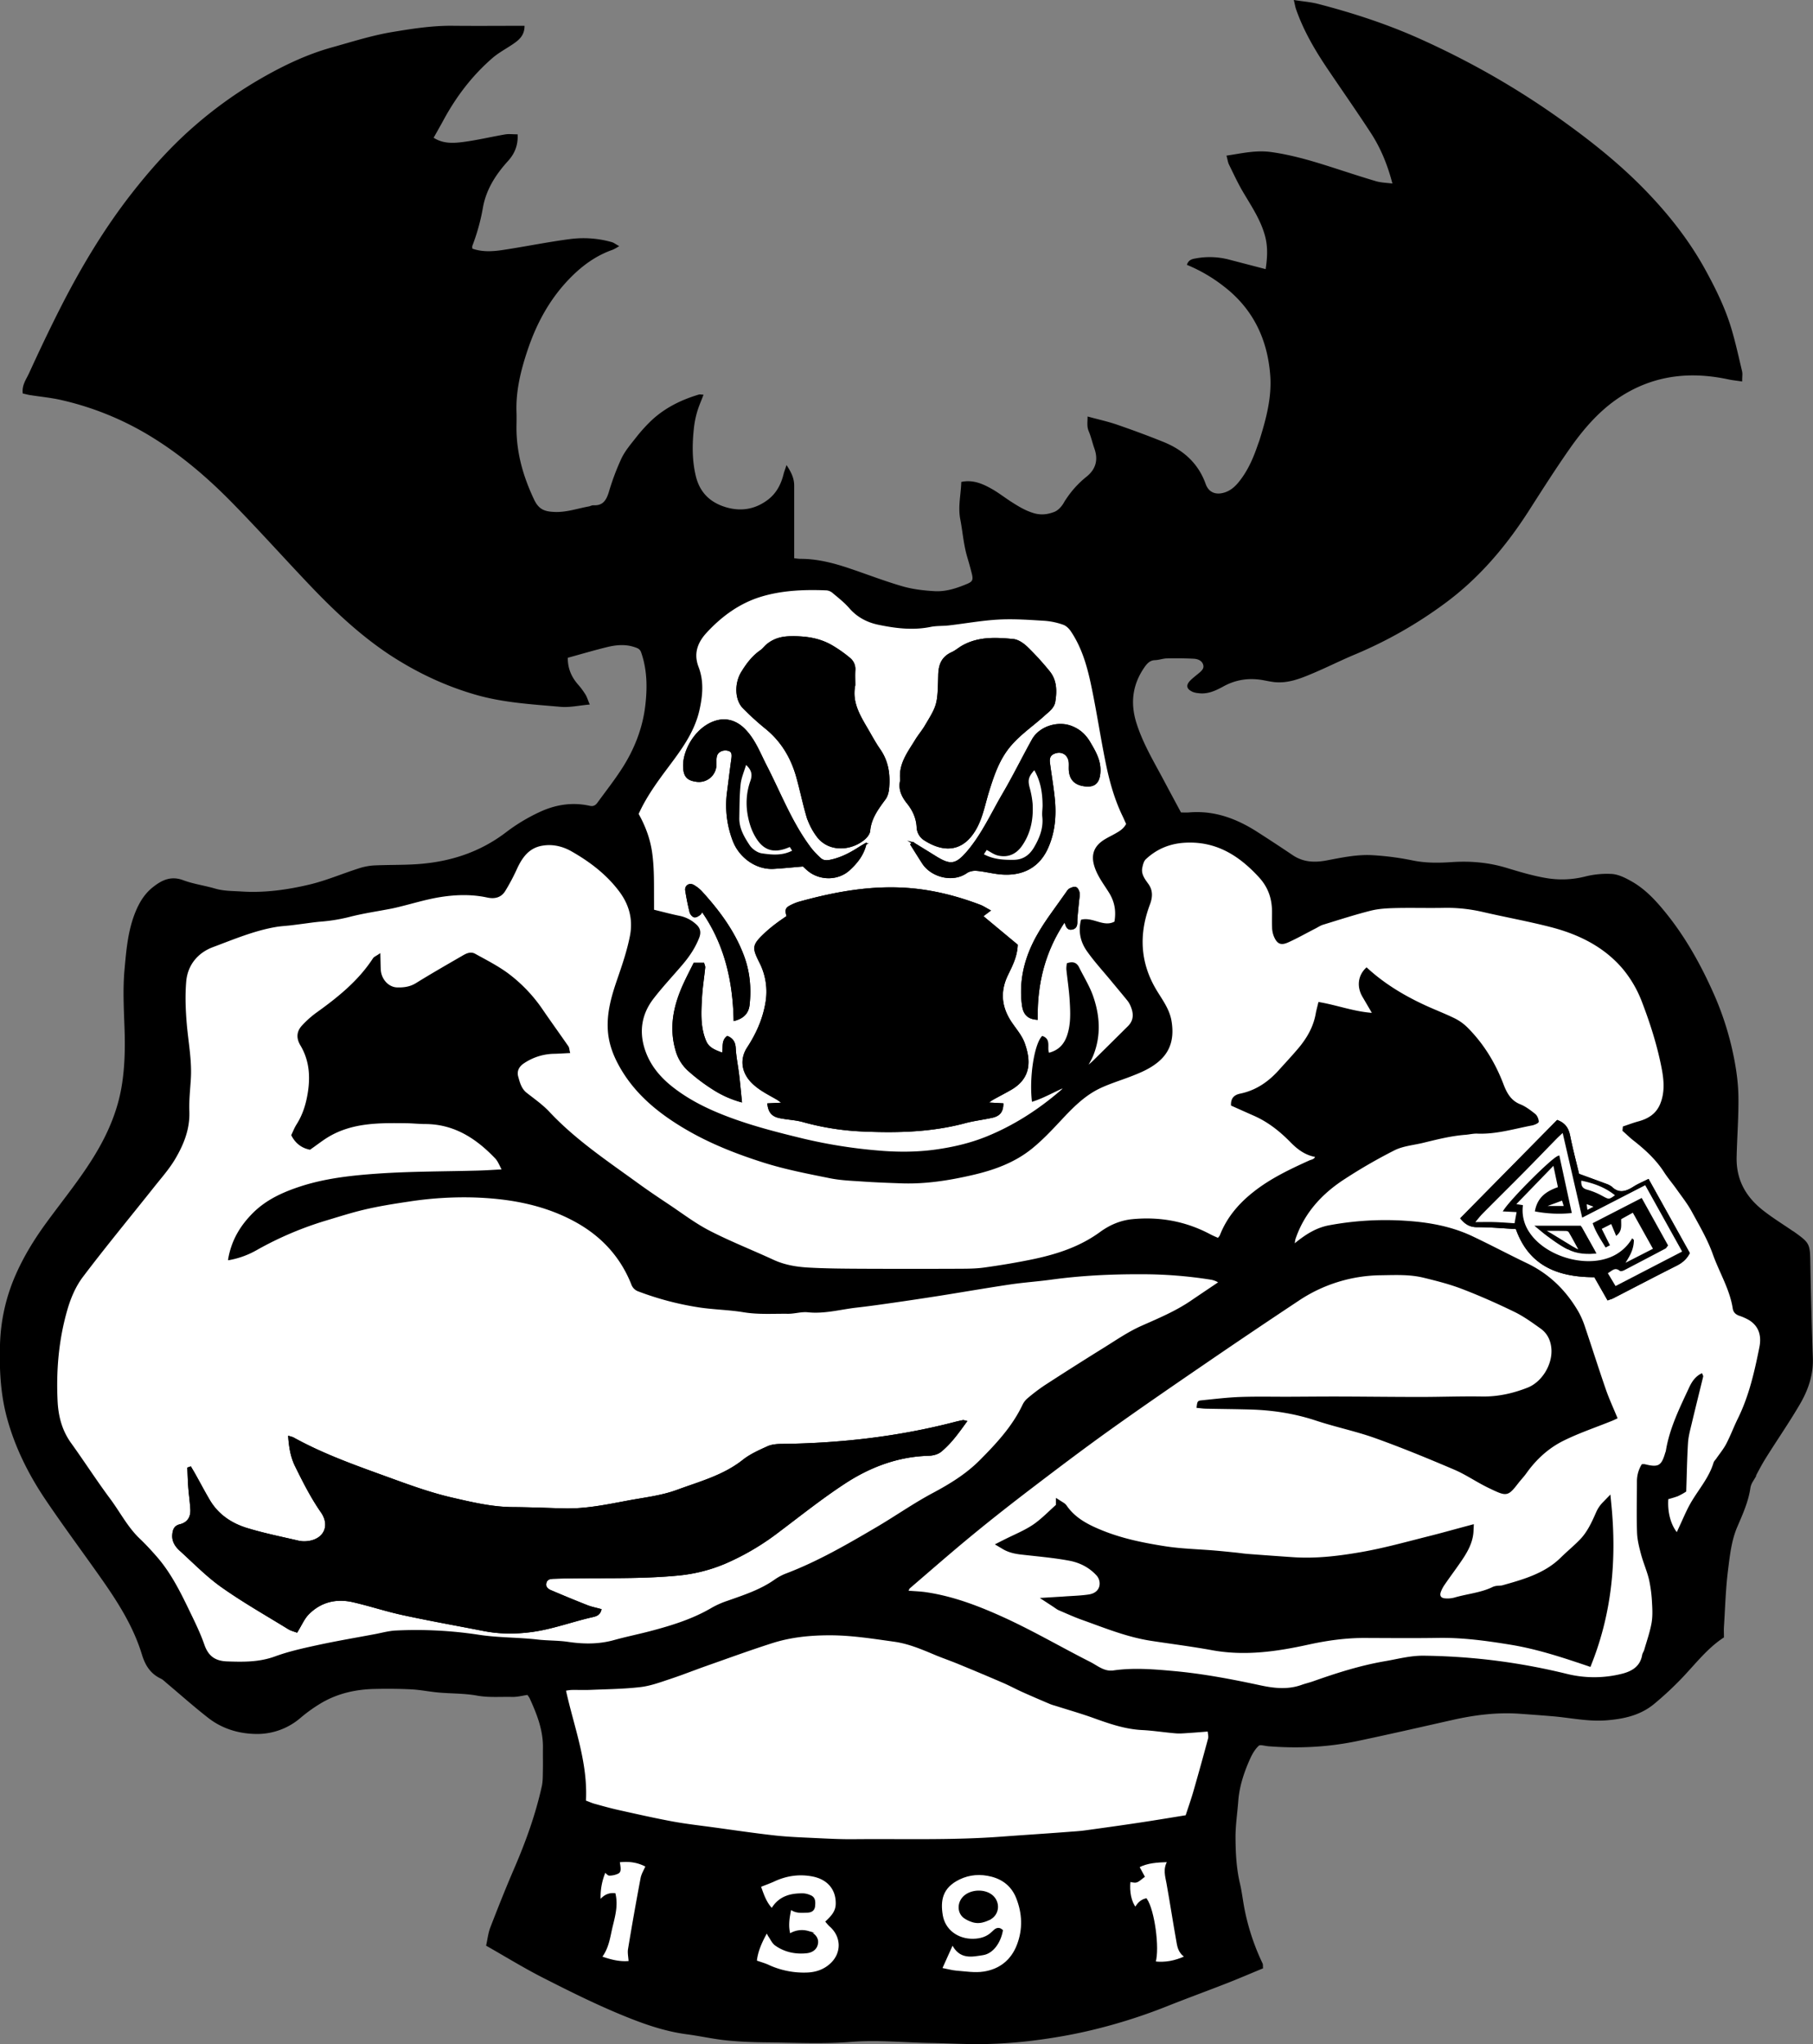 <svg id="Moose_Logo_Photoshop_Image" data-name="Moose Logo (Photoshop) Image" xmlns="http://www.w3.org/2000/svg" viewBox="0 0 1958.65 2208.59"><rect x="0" y="0" width="1958.65" height="2208.59" fill="#808080" stroke="none"/><defs><style>.cls-1,.cls-2,.cls-3,.cls-4,.cls-5{stroke:#000;stroke-miterlimit:10;}.cls-1,.cls-2{stroke-width:2px;}.cls-2,.cls-5{fill:#fff;}.cls-3{stroke-width:11px;}.cls-4{stroke-width:6px;}.cls-5{stroke-width:3px;}</style></defs><title>Resampled Metal Moose Black Logo</title><path class="cls-1" d="M585.66,49.24c-.33,9.49-6.17,13.91-12.27,18.08-7.37,5-15.43,9.25-22.12,15.05-21.8,18.91-39.07,41.55-52.83,66.91-3.62,6.68-7.41,13.28-11.29,20.22,10.91,7.46,22.64,6.66,33.91,5.2,15-2,29.81-5.55,44.75-8.11,3.85-.66,7.91-.1,12.42-.1.43,10.93-3.33,19.65-10.13,27.15-13.37,14.73-23.87,31.06-27.39,51a219.74,219.74,0,0,1-11.33,40.94c-.44,1.13-.06,2.58-.06,4.15,11.18,4.08,22.54,3.45,33.67,1.78,24.51-3.68,48.82-8.72,73.38-11.9a110.76,110.76,0,0,1,44.36,3.34c1.83.52,3.44,1.83,6.27,3.39a44.6,44.6,0,0,1-5.46,2.94c-18.92,6.61-34.38,18.2-48.08,32.59-20.71,21.74-34.64,47.49-44.14,75.6-7.42,21.95-13.12,44.41-12.34,68,.16,5,.08,10,0,15-.38,28.36,7,54.55,19.16,80.2,5.45,11.52,12.58,13.45,23.15,13.86,12.87.49,24.79-3.78,37.12-6,1.6-.29,3.18-1.3,4.72-1.22,10.67.57,14.73-5.74,17.55-14.93a265,265,0,0,1,13.51-36.09c3.81-8,9.79-15.06,15.35-22.1a171.63,171.63,0,0,1,16.68-18.56c14.55-13.72,32.06-22.34,51.09-28,.87-.26,1.91.05,3.31.12-2.27,6-4.79,11.62-6.47,17.47a104.56,104.56,0,0,0-3.48,17.49c-1.91,17.56-2.11,35,2.12,52.44,4.05,16.73,14.31,27.59,29.9,33.15,17.56,6.26,34.57,4.25,49.68-7.31,9.31-7.13,14.43-17.07,17.18-28.33.48-2,1.25-3.87,2.44-7.5,4.65,7.23,7,13.14,7,19.87q0,34,0,67.91c0,3.63,0,7.26,0,11.53,3.07.29,5.61.74,8.15.74,17.75,0,34.67,4.37,51.31,9.93,19.43,6.49,38.56,14,58.22,19.67,11.29,3.26,23.33,4.66,35.12,5.32,12.32.69,24.16-3.23,35.5-8,6.26-2.62,7.3-5.14,5.64-11.89-1.57-6.39-3.39-12.73-5.23-19-3.79-13.05-4.72-26.62-7.27-39.83-2.62-13.58.61-26.15,1.05-39.49,11.93-2.26,21.91,2.19,31.41,7.54,7.22,4.06,13.8,9.25,20.79,13.74,7.78,5,15.5,9.76,24.67,12.53,8.34,2.52,15.9,1.46,23.12-1.38,4.2-1.66,8.13-5.89,10.51-10A103.59,103.59,0,0,1,1194.69,536c10.08-8.18,13-18.74,8.61-31.21-2.2-6.23-3.6-12.78-6.18-18.84-2-4.67-1.25-8.89-1.2-14.27,10.95,3,20.93,5.15,30.51,8.46,16.86,5.82,33.63,12,50.16,18.68,21.14,8.58,37.1,22.64,45,44.82,3.46,9.69,11.71,13,21.78,9.77,8.43-2.7,13.89-8.92,18.79-15.68,7.81-10.79,13-22.9,17.31-35.44.75-2.19,1.63-4.33,2.31-6.53,7.13-22.82,13.3-46.11,11.49-70-2.95-39-18.55-72.07-50.22-96.54a170.38,170.38,0,0,0-39.53-23.26c1.7-4.36,5.39-4.89,8.77-5.47a81.43,81.43,0,0,1,34.56,1.16l41.29,10.75c2-12.71,2.76-24.79-.36-36.76-4.58-17.53-14.58-32.44-23.71-47.81-5.73-9.65-10.44-19.91-15.41-30-1.12-2.27-1.43-4.95-2.4-8.48,16.32-2.48,31.17-6,47.52-3.62,20.15,2.88,39.37,8.28,58.57,14.34,17.95,5.66,35.77,11.7,53.81,17,5.87,1.74,12.24,1.79,19.44,2.75-5.4-21.26-13-39.88-24.11-56.83-15-23-30.76-45.53-46.14-68.31-13.73-20.34-26.13-41.4-34.24-64.71-.81-2.33-1.19-4.81-2.06-8.41,9.07,1.42,16.95,2,24.46,3.93,37.49,9.73,74.2,21.65,109.65,37.55q39.5,17.71,77,39a878.81,878.81,0,0,1,83.48,54c30.38,22.09,59.43,45.79,85.44,73,24.38,25.47,45.91,53.07,62.89,84.19,10.81,19.82,20.74,40,27.27,61.56,4.66,15.4,8.07,31.19,11.8,46.86.65,2.74.09,5.77.09,9.75-5-.76-9.2-1.16-13.29-2-39.71-8.61-77.74-5.25-113.2,15.94-25,14.94-43.72,36.46-60.12,59.94-15,21.48-29.1,43.6-43.22,65.68-24.7,38.65-53.84,73.26-91,100.58a465.37,465.37,0,0,1-96.57,54.92c-15.59,6.51-30.7,14.16-46.28,20.71-13.12,5.51-26.45,10.92-41.25,9.14-3.59-.43-7.14-1.21-10.7-1.87-15.57-2.91-30.25-1-44.34,6.75-8.09,4.42-16.61,8.54-26.42,7.13a21.18,21.18,0,0,1-5.7-1.23c-6.45-2.92-7-6.28-1.95-11.2,2.38-2.31,5-4.35,7.59-6.47,3.65-3,7.81-6.14,6-11.45-1.67-4.91-6.56-6.65-11.29-6.87-9.63-.46-19.29-.53-28.93-.32-4.21.09-8.39,1.73-12.61,1.86-6.2.18-9.59,4.21-12.55,8.53-12.81,18.69-15.37,38.74-8.6,60.47,7,22.42,19.06,42.28,29.93,62.77,6,11.35,12.13,22.66,18.63,34.8,2.61,0,5.94.25,9.21,0,27.09-2.38,51,6.58,73.26,20.85q19.27,12.34,38.25,25.12c11.55,7.76,23.85,8.42,37.2,5.91,16.55-3.11,33.23-6.76,50.16-5.66a301.75,301.75,0,0,1,42.18,5.54c14.26,3,28.54,2.87,42.71,1.91,20.14-1.36,39.63.3,58.95,6.15,13.9,4.21,27.91,8.44,42.17,10.91a102.81,102.81,0,0,0,42.55-1.31,95.48,95.48,0,0,1,29.48-2.94c7.2.53,14.53,4.32,21,8,14.65,8.32,25.91,20.62,36.41,33.59,21,25.94,37.15,54.82,50.77,85.14a324.54,324.54,0,0,1,20.51,60.77c3.86,16.94,6.72,34.24,7,52,.29,21.82-1.42,43.53-1.93,65.28-.58,24.87,10,43.52,28.63,58.26,10.38,8.22,21.75,15.18,32.68,22.71.27.19.62.27.88.46,17.39,12.54,17.07,12.54,17.46,34.34q.92,50.82,2.69,101.63c.64,18-5.06,34.15-13.73,49.07-11.65,20-24.95,39.12-37.22,58.82-5.07,8.14-9.35,16.77-13.89,25.23a20.24,20.24,0,0,0-2.53,6.44c-2.1,15.05-8.3,28.63-14.21,42.43-6.4,14.94-8.08,31.25-10.07,47.15-2.55,20.29-3.08,40.84-4.4,61.29-.21,3.3,0,6.63,0,10.77-18.76,12.22-32.3,30.92-48.34,47.11a348.76,348.76,0,0,1-27.12,24.87c-14.68,12-32.45,15.76-50.84,17.17-19.34,1.48-38.26-2.74-57.37-4.38-11.85-1-23.71-1.87-35.57-2.72-24.81-1.79-49.17,1.28-73.34,6.73-34.1,7.69-68.18,15.5-102.38,22.7-31.71,6.67-63.82,8.24-96.12,5.66-3.8-.3-9.14-2.12-11.09-.33-4.22,3.88-7.37,9.35-9.76,14.71-6.46,14.49-11.49,29.48-12.73,45.48-1,13.52-3.14,27-3,40.54.13,16.48,1,33,4.85,49.25,2.11,9,3.09,18.2,4.86,27.25a248.35,248.35,0,0,0,19.57,59.08c.52,1.1.26,2.56.41,4.34-12.82,5.3-25.47,10.75-38.29,15.77-21.61,8.46-43.41,16.41-65,25a589.52,589.52,0,0,1-85.15,26.63c-18.91,4.38-38.15,7.64-57.41,10.11a504.63,504.63,0,0,1-53.62,3.94c-19.61.41-39.24-.87-58.87-1.18-28.54-.44-56.9-3.38-85.66-1.14-30.1,2.35-60.53.81-90.81.53-14.61-.14-29.28-.66-43.81-2.16s-28.56-4.73-42.91-6.62c-25.55-3.37-49.55-12.27-73-22.06-28.09-11.75-55.43-25.41-82.58-39.26-20.07-10.24-39.31-22.11-60.08-33.92,1.43-6.35,2.11-13,4.42-18.93,8.23-21.29,16.65-42.53,25.69-63.48,12.45-28.85,23.1-58.26,29.91-89,1.21-5.45,1.08-11.24,1.2-16.89.19-8.33-.06-16.66.07-25,.29-19.42-6.67-36.86-14.52-54.07a34.63,34.63,0,0,0-2.82-4.13c-5.49.77-11.31,2.38-17.09,2.24-12.55-.3-25,.87-37.71-1.43-13.59-2.47-27.69-2.09-41.53-3.32-9.86-.88-19.64-2.93-29.51-3.43-13.29-.68-26.64-.73-40-.43-19.81.44-38.89,4.65-56.23,14.43a163.68,163.68,0,0,0-24.28,17.17,70.78,70.78,0,0,1-48.55,17c-18.19-.48-35.42-5.91-49.91-17.25-15.37-12-30-25.05-44.94-37.61-2-1.71-4-3.72-6.32-4.83-11-5.17-16.44-14.13-19.89-25.44-9.18-30.15-25.87-56.46-43.79-82-20.16-28.72-41.17-56.87-60.77-86-18.16-27-32.6-56-41.19-87.58-7-25.82-8.28-52.19-7.51-78.8a199.69,199.69,0,0,1,16.72-74.91c8.65-19.75,19.89-38.12,32.65-55.66,19.11-26.26,39.95-51.32,56.25-79.57,12.32-21.34,21.58-44.1,25.67-68.2,3.6-21.19,4-42.91,3.2-64.57-.73-20.63-1.84-41.44,0-61.92,1.9-21.22,3.62-42.79,12-63,4.14-10,9.62-18.9,18.18-25.72,9.44-7.51,19-12.31,31.88-7.48,11.13,4.16,23.2,5.75,34.68,9.11,9.45,2.76,19,2.53,28.66,3.16,24.89,1.61,49.33-1.8,73.27-7.44,18-4.24,35.28-11.64,53-17.33a64.84,64.84,0,0,1,16.36-3.36c15.61-.77,31.29-.35,46.88-1.39,35.76-2.39,68.6-12.87,97.47-35.11a194.16,194.16,0,0,1,34.83-21c17-8.12,35.29-11.2,54.13-7,4.33,1,7.11-.59,9.42-3.76,8.95-12.31,18.39-24.3,26.61-37.08,13.38-20.8,22.37-43.68,25.25-68.22,2.28-19.39,2.14-39-4.52-58-1.5-4.27-4.47-5.22-8-6.39-10.17-3.37-20.38-2.35-30.39.13-14.4,3.56-28.65,7.76-42.8,11.65-.24,12.74,4.2,22.21,11.59,30.64a77.11,77.11,0,0,1,7.7,10.44c1.62,2.63,2.48,5.72,4,9.32-10.85,1-20.49,3.21-29.85,2.38-30.81-2.74-61.67-4.37-91.87-13.1-33.54-9.7-64.29-24.42-93.22-43.45C408.44,705,380.54,678.48,354,650.5c-27.66-29.13-54.48-59.08-82.6-87.75-25.33-25.83-52.73-49.52-83.46-68.87A323.12,323.12,0,0,0,85.72,451.46c-10.94-2.44-22.2-3.48-33.3-5.23-2.25-.35-4.45-1-6.9-1.52-.84-8.25,3.89-14.35,6.78-20.69,10.59-23.18,21.52-46.22,33-68.94,22.35-44.09,47.55-86.52,78.06-125.51,19.66-25.12,40.8-48.87,64.88-70.13A454.29,454.29,0,0,1,302.48,106c24.12-13.88,49.23-25.9,76.16-33.42,21.62-6,43.16-12.94,65.21-16.62,21.46-3.58,43.17-7,65.19-6.75C534.35,49.47,559.67,49.24,585.66,49.24ZM1773.84,1241.76l.37-3.27c5.24-1.75,10.41-3.75,15.73-5.19,11.12-3,20.06-8.41,24.63-19.68,6.24-15.39,3.31-31.27.1-46.14-4.75-22-11.78-43.66-19.85-64.7a126.07,126.07,0,0,0-20.87-35.94c-20.68-24.4-48.61-37.94-79.12-45.7-23.82-6.06-48.06-10.45-72-16a172.26,172.26,0,0,0-42.56-4.62c-17.66.37-35.33-.2-53,.22-8.95.22-18.12.71-26.74,2.89-17.4,4.4-34.5,10-51.67,15.23-2.81.86-5.36,2.59-8,4-9.73,5-19.28,10.39-29.22,14.92-7.91,3.61-11.36,1.88-14.66-6.28a26.71,26.71,0,0,1-1.67-8.69c-.26-5.65-.07-11.33-.08-17,0-14.46-4.17-26.87-14.35-38-21.92-23.93-47-39.59-80.87-37.66-16.62.95-30.94,6.9-42.9,18.2-2.33,2.2-3.34,6.24-4,9.62-1.46,7.2,2.73,12.78,6.61,18.11,5.09,7,4.43,14.11,1.62,21.6-12.17,32.37-10.68,63.63,7.51,93.63,6.29,10.38,13.78,20.21,15.84,32.72,2.75,16.74-.11,31.5-13.81,43-8.83,7.42-19.22,11.75-29.77,15.81-11.11,4.28-22.59,7.74-33.29,12.85-17.05,8.13-30,21.6-42.73,35.24-9.7,10.38-19.55,20.8-30.53,29.74-18.57,15.13-40.66,23.16-63.84,28.51-25.23,5.83-50.64,9.87-76.62,9-14.24-.49-28.49-1.07-42.7-2-11.56-.77-23.27-1.21-34.57-3.48-24.24-4.88-48.53-9.53-72.21-17.07-29.13-9.28-57.39-20.4-83.74-35.92-29.82-17.57-56-39.09-72.53-70.43-5.88-11.17-9.88-22.93-10.68-35.76-1.21-19.28,4.16-37.22,10.31-55.06,5.26-15.26,10.44-30.44,13.57-46.44,3.6-18.39-1.08-34.45-11.47-48.45-13.78-18.56-32.12-32.57-52.2-44-10.32-5.86-21.83-8.37-33.55-5.94-13.95,2.88-21.23,13.4-26.82,25.62a216.59,216.59,0,0,1-12.52,23.57c-4.14,6.7-10.7,8.22-18.37,6.56-16.79-3.64-33.86-3.17-50.57-.57-15.37,2.4-30.37,7.1-45.54,10.78-2.58.63-5.17,1.26-7.77,1.76-15.31,3-30.82,5.17-45.87,9.12a184.18,184.18,0,0,1-31.29,5c-5.94.51-11.84,1.43-17.76,2.18-4.6.58-9.18,1.22-13.78,1.76-5.28.61-10.61.86-15.84,1.74-23.79,4-46,13.45-68.33,21.8-16.66,6.22-28.12,19.72-29.67,38.17-1.27,15.18-.68,30.66.61,45.87,1.69,19.84,5.63,39.48,4.38,59.55-.73,11.6-2,23.26-1.59,34.83.72,18.89-6,35.45-15.17,51-6.38,10.8-14.9,20.36-22.75,30.25-25.67,32.33-52,64.15-76.89,97.08-7.63,10.1-13.06,22.62-16.66,34.87-9.55,32.47-12.49,65.94-10.88,99.76.79,16.57,4.76,32.05,14.66,45.87,14.34,20,27.7,40.73,42.38,60.47,10.69,14.38,18.86,30.62,32.07,43.17,6.5,6.18,12.6,12.84,18.5,19.61,14.8,17,24.8,37,34.5,57.08,5.93,12.28,12.06,24.58,16.51,37.43s12.17,18.29,25.41,18.77c17.69.64,34.93.87,52.11-5.42,14.89-5.45,30.6-8.91,46.15-12.28,20.42-4.42,41-7.91,61.58-11.76,7.51-1.41,15-3.54,22.57-3.91a448.19,448.19,0,0,1,89.55,4.59c21.19,3.25,42.41,2.72,63.5,5.16,10.87,1.26,22,.89,32.76,2.48,17,2.5,33.68,2.64,50.38-2,12.78-3.58,25.83-6.18,38.67-9.55,23.2-6.09,46.05-13.12,66.94-25.44a93.51,93.51,0,0,1,16.31-7.25c17.88-6.33,36-12.09,51.71-23.24a56.14,56.14,0,0,1,12.33-6.54c34.38-13.11,66-31.5,97.6-50.05,20.37-12,39.79-25.65,60.6-36.76,18.62-9.95,36.2-20.67,51.18-35.74,18.15-18.26,35.52-36.94,46.61-60.6a20.75,20.75,0,0,1,5.67-6.84,196,196,0,0,1,17.52-13.26q31.85-20.58,64-40.64c13.26-8.24,26.26-17.26,40.44-23.55,18.58-8.25,37.25-16,54.1-27.59,9.53-6.53,19.15-12.93,30.37-20.49-2.55-1.32-3.39-1.86-4.3-2.2a26.13,26.13,0,0,0-4.68-1.45,475.62,475.62,0,0,0-75.21-6c-32.85-.13-65.61,1.4-98.21,5.87-14.71,2-29.57,3-44.26,5.17-25.75,3.83-51.41,8.31-77.12,12.38q-24.94,3.95-49.94,7.49c-13.06,1.87-26.13,3.74-39.24,5.2-17.35,1.94-34.34,6.88-52.18,5-7.07-.76-14.42,1.71-21.63,1.62-15.89-.21-31.77,1-47.69-1.64s-32.24-2.81-48.2-5.25a321.83,321.83,0,0,1-65-17.11,11.38,11.38,0,0,1-7.32-7.24c-12.15-30.56-33.46-53.12-62.18-68.57-34.61-18.61-72.31-24.9-111-25.95a391.63,391.63,0,0,0-68.39,4.57c-16.35,2.43-32.63,5-48.66,8.84-13.8,3.29-27.34,7.66-40.95,11.72a368.73,368.73,0,0,0-74.78,31.88,92.5,92.5,0,0,1-29.47,10.76c3.48-20.29,13.22-36.17,26.92-49.69s31-21.49,49-27.51c27.42-9.18,56.14-12.3,84.67-14.27,36.11-2.49,72.4-2.25,108.61-3.28,8.55-.24,17.1-.85,26.83-1.34-2.89-5.11-4.55-10.06-7.81-13.47-20.8-21.81-44.78-37.42-76.37-37.48-6.65,0-13.3-.78-19.95-.86-29.05-.37-58.19-.81-84.46,14.56-6.78,4-13,8.94-20.2,14-8-1.56-14.71-6.29-19-14.7,1.85-3.8,3.26-7.58,5.39-10.91,7.15-11.18,10.76-23.47,12.65-36.5,2.56-17.65.93-34.49-8.37-50.08-4.48-7.51-4.11-14.4,1.93-20.64a105.39,105.39,0,0,1,14.06-12.68c23.64-16.93,46.23-34.88,62.35-59.67.93-1.43,3-2.15,6.18-4.36.17,6.42.22,11.22.45,16,.53,10.58,8.55,19.85,18.5,20.21,7.23.26,14.35-.63,21-4.77,16.09-10,32.53-19.41,48.93-28.9,4.29-2.48,9-5.57,14.06-2.79,11.92,6.6,24.21,12.81,35.14,20.82a162.63,162.63,0,0,1,37.77,39.62c9,13.17,18.39,26.13,27.49,39.26.82,1.18.79,2.93,1.49,5.77-6,.29-11.17.69-16.33.76a60.86,60.86,0,0,0-32.93,10.26c-5.57,3.63-8.43,9-6.67,15.42,1.82,6.6,3.57,13.46,9.56,18.16,8.36,6.57,17.22,12.76,24.44,20.46,28.46,30.37,62.85,53.25,96.19,77.46,10.75,7.81,21.79,15.22,32.85,22.58,14.65,9.75,28.79,20.58,44.35,28.6,22.41,11.55,46,20.79,68.92,31.39,12.25,5.67,25.26,7.79,38.38,8.52,19.59,1.09,39.25,1.17,58.89,1.27q51.49.27,103,0c9.3,0,18.7,0,27.87-1.31,17.29-2.4,34.56-5.24,51.66-8.77,26.4-5.45,51.8-13.57,74-29.8,10.24-7.48,21.72-12.49,34.65-13.72,29.53-2.81,57.45,2.34,83.67,16.37,2.82,1.51,5.81,2.69,8.83,4.07,1.2-1.63,2.24-2.57,2.7-3.74,7.68-19.79,21.07-34.95,37.71-47.72,17.79-13.66,37.82-23.13,58-32.34,2.68-1.22,6.4-1.32,7.5-5.66-11.41-1.82-19.59-8.06-27.3-15.91-11.45-11.67-24.24-21.85-39.41-28.57-8.16-3.62-16.31-7.27-24.43-10.89-.24-7,3.2-10,9.24-11.29,17-3.52,30.53-12.8,42-25.5,7.13-7.92,14.43-15.71,21.3-23.85,9.35-11.08,16.45-23.39,19-38,.61-3.52,1.63-7,2.71-11.49,19.77,3.38,38.1,10.52,58.71,11.73-4.13-7.08-7.6-13.06-11.09-19-6.09-10.4-4.8-21.92,3.59-29.95,18.27,16.8,39.29,29.53,61.7,40,10.86,5.07,22.11,9.31,32.87,14.56a51.82,51.82,0,0,1,13.68,9.75c17.41,17.42,30,38,38.72,61,3.51,9.23,8.13,18,18.62,22.21,5.76,2.29,11,6.32,15.89,10.22,2,1.6,3.36,4.88,3.56,7.5.07.94-4,2.79-6.37,3.24-19.59,3.69-38.82,9.7-59.13,8.84-4.28-.18-8.6,1-12.91,1.28-15.64,1.2-30.77,5.07-45.93,8.76-10.34,2.52-21.5,3.42-30.81,8a566.53,566.53,0,0,0-53.38,30.75c-24.88,15.92-44.31,36.81-54.13,65.4-.65,1.9-.7,4-1.33,7.78,2.74-2.27,3.95-3.33,5.22-4.32,10-7.78,20.41-14.18,33.46-16.63a331.47,331.47,0,0,1,81.56-4.91c25,1.52,49.69,5.81,72.59,16.65,19.86,9.4,39.28,19.75,59.1,29.24,24,11.48,41.93,29.21,55.08,52a91.07,91.07,0,0,1,7.06,16.4c7.57,22.37,14.66,44.91,22.39,67.22,3.55,10.24,8.14,20.13,12.39,30.49-2.31,1-3.77,1.77-5.28,2.38-17.55,7.09-35.63,13.13-52.52,21.54-16.17,8.05-29.54,20.31-40.17,35.23-2.88,4-6.36,7.66-9.41,11.6-10.71,13.82-11.58,13-30.43,4-12.58-6-24.18-14.23-37-19.7-28.14-12-56.47-23.69-85.26-34-20.94-7.51-43-12-64.1-19-23.33-7.73-47.16-11.39-71.57-12.06-16-.44-32-.55-47.93-.89-2.94-.06-5.87-.52-8.82-.8.72-5.45.68-5.86,4.27-6.22,13.89-1.41,27.78-3.12,41.71-3.63,17.58-.64,35.2-.21,52.8-.27,18.26-.06,36.52-.27,54.78-.22,29,.08,57.91.47,86.86.46,22.29,0,44.6-.86,66.88-.49,17.33.29,33.71-3.39,49.57-9.63s27.47-25.24,26.43-42.34c-.58-9.46-4.33-17.67-12.05-23.19-9.18-6.56-18.45-13.3-28.54-18.2-18.52-9-37.42-17.39-56.64-24.77-13.58-5.21-27.83-8.83-42-12.26-15-3.63-30.42-2.84-45.73-2.62a163.43,163.43,0,0,0-90.09,28q-50.05,33.37-99.76,67.25c-34.76,23.79-69.51,47.63-103.77,72.14-28.34,20.27-56.15,41.32-83.87,62.45-21.92,16.71-43.62,33.72-64.9,51.22-22.79,18.74-45,38.19-67.38,57.42-1,.87-1.36,2.53-2.25,4.29,7.56.62,14.22.8,20.75,1.78,29.28,4.38,56.79,15,83.36,27.13,31.74,14.45,62,32.19,93.13,48,8.05,4.08,15.25,10.8,25.73,9.3,21.93-3.13,43.84-1.28,65.79.76,31.24,2.9,62,8.75,92.54,15.33,15.33,3.3,30.13,4.83,45.14-.53,4.07-1.45,8.32-2.4,12.39-3.85,25.44-9,51.12-17.17,77.78-21.73,13.73-2.35,27.16-6,41.42-5.88a693.75,693.75,0,0,1,69.71,4.37,683.79,683.79,0,0,1,84.43,15.19,123.75,123.75,0,0,0,60,0c11-2.73,20.53-8.14,22.77-21,.33-1.92,1.68-3.63,2.23-5.54,2.76-9.54,6.09-19,7.88-28.7,1.32-7.11,1.07-14.63.63-21.92a154,154,0,0,0-3.25-25.64c-2.18-9.34-6.19-18.25-8.67-27.54-2.05-7.67-4-15.6-4.3-23.47-.6-18.31-.14-36.65-.11-55a33.9,33.9,0,0,1,4.85-17.68,12.55,12.55,0,0,1,2.5,0c15,3.81,19,1.59,23.17-13.05a17.1,17.1,0,0,0,.66-1.88c3.88-24.33,14.72-46.14,24.95-68.12,2.73-5.87,6.26-11.7,12.67-14.91.38,1,.89,1.64.77,2.13-4.14,17.09-8.43,34.15-12.49,51.26-1.61,6.77-3.48,13.6-3.9,20.49-1,16.91-1.3,33.88-1.92,52.08a71.88,71.88,0,0,1-8.42,4.66,104.92,104.92,0,0,1-10.86,3.28c-1.29,14.75,2.7,29.6,10.34,38.31,1.33-2.89,2.53-5.52,3.75-8.14,3.37-7.24,6.46-14.63,10.2-21.67,8.39-15.8,21.17-29.12,26.43-46.73.45-1.5,1.84-2.72,2.77-4.08,3.73-5.45,8-10.62,11.05-16.44,4.6-8.83,8.06-18.25,12.47-27.2,12.05-24.43,18-50.7,23.27-77.13,2.47-12.34-.23-23.3-11.68-30.43a59.91,59.91,0,0,0-10.93-4.85c-3.43-1.27-5.59-3.22-6.17-7-3.25-21-14.55-39.11-21.56-58.77-5.76-16.16-14.67-31.26-22.94-46.42-4.59-8.41-10.65-16-16.21-23.9-4.42-6.25-9.43-12.09-13.58-18.51-8.81-13.64-20.45-24.42-33.1-34.32C1781.44,1248.89,1777.73,1245.22,1773.84,1241.76Zm-600.33-179.84c5.15-1.68,8.88-.85,11.23,3.93,5.11,10.4,11.41,20.38,15.19,31.24,7.21,20.75,8.56,42,.27,63-1.88,4.75-4.68,9.14-7.7,14.93,3.83-3.38,6.67-5.67,9.26-8.21q18.79-18.48,37.45-37.07c6.83-6.79,6.54-14.62,3-22.78a25.49,25.49,0,0,0-3.48-6c-6-7.44-12.19-14.75-18.28-22.13-8.64-10.48-17.92-20.51-25.66-31.62-6.53-9.37-9.2-20.36-6.16-32.32,12.38-2.71,23.78,8.84,36.14,1.9,2.1-11.64.47-22.21-5.9-32.45-5.9-9.48-13-18.34-16.08-29.51-2.83-10.13-.4-18.18,7.65-24.36,4.13-3.17,9-5.37,13.61-7.92,5.23-2.91,10.5-5.74,13.55-11.94-1.4-3.1-2.84-6.42-4.4-9.67-8.34-17.43-13.54-36-17.42-54.71-6-29.06-10.26-58.49-16.49-87.5-4.29-20-10.09-39.76-21.79-57-2.06-3-5.28-6.15-8.63-7.3a78,78,0,0,0-20.22-4.32c-16.54-1-33.19-2.24-49.68-1.37-18,.95-36,4.25-54,6.34-6.59.77-13.39.31-19.85,1.62-19,3.88-37.82,1.52-56.27-2.35-11.53-2.42-22.29-7.85-30.55-17.4-5.39-6.22-12-11.41-18.36-16.74a12.71,12.71,0,0,0-7.05-3c-23.65-1-47.34-.1-70.08,6.6-23.72,7-43.39,21.21-60.14,39.33-10.17,11-14.69,23.33-9,38.24,5.81,15.15,4.32,30.68.9,46C769.38,811,755.21,830,741.1,848.89c-12.09,16.18-23.94,32.48-32.21,51C716.4,913.28,721.52,927,723.62,942c2.46,17.52,1.91,35.07,2,52.64,0,3.21,0,6.42,0,9.53,10.32,2.49,19.27,4.93,28.34,6.76a36.42,36.42,0,0,1,17.43,8.89c4.39,3.9,5.17,8.05,3.15,13.32-4.1,10.65-10.33,20-17.65,28.59-10.53,12.41-21.75,24.28-31.66,37.16-12.74,16.55-16,35.43-9.55,55.46,5.34,16.52,15.76,29.52,29.23,40.36,18.06,14.54,38.52,24.59,60,32.79,26.9,10.3,54.71,17.36,82.72,24.15a545.25,545.25,0,0,0,80.93,12.88c20.62,1.81,41.68,1.86,62.63-1.08,18.81-2.64,37.1-6.88,54.52-13.91,30.1-12.15,57.12-29.63,81.64-50.91a34.19,34.19,0,0,0,3.81-4.68c-12.15,5.08-23.05,11.65-35.39,15.65-2.8-25.51,2.54-59.65,10.46-68.72,9,3.29,3.2,12.46,6.63,18.16,11.15-2.74,17.55-9.46,21-19.7,4.21-12.61,3.55-25.53,2.76-38.38-.68-11.15-2.43-22.23-3.57-33.35A28.61,28.61,0,0,1,1173.51,1061.92ZM652,1966.6c3.93,1.49,6.93,2.9,10.08,3.77,8.58,2.38,17.16,4.8,25.85,6.73,19.32,4.3,38.62,8.68,58.07,12.31,14.57,2.71,29.35,4.35,44.05,6.36,22.22,3,44.41,6.35,66.7,8.83,14.46,1.61,29.06,2.12,43.61,2.81,13.94.66,27.91,1.4,41.85,1.26,53.18-.53,106.36,1.22,159.55-2.74,24.39-1.81,48.84-3.34,73.25-5.23,5.62-.44,11.27-.73,16.85-1.49,19.91-2.73,39.82-5.51,59.69-8.5,16.92-2.54,33.8-5.39,50.12-8,3.08-9.5,6.07-17.9,8.54-26.46q8.22-28.55,15.91-57.24c.63-2.34-.24-5.08-.49-8.71-7.25.56-13.8,1.14-20.35,1.54-5,.31-10,.87-14.89.48-12.19-1-24.31-3-36.51-3.58-18.52-.92-35.56-6.94-52.72-13.12-12.78-4.6-25.86-8.33-38.81-12.45-2.52-.8-5.12-1.4-7.54-2.43-10.1-4.29-20.18-8.61-30.18-13.1-6.94-3.12-13.64-6.8-20.63-9.81q-24.2-10.43-48.58-20.44c-8.54-3.52-17.31-6.5-25.82-10.1-14.1-6-28.22-11.9-43.5-14-23.33-3.24-46.55-7-70.32-6.94-21.12.05-41.77,2.16-61.77,8.54-23.38,7.46-46.45,15.9-69.61,24.05-13.75,4.84-27.31,10.25-41.15,14.83-10.33,3.42-20.8,7.32-31.49,8.55-17.75,2-35.72,2.2-53.6,3-7,.29-14,0-21,.1a53.35,53.35,0,0,0-6.87,1C639.09,1886.39,654.37,1924.44,652,1966.6Zm384.74,181c6.78,1.31,11.5,2.7,16.3,3.06,9.89.73,20.05,2.45,29.67,1,17.55-2.7,30.41-12.81,36.87-29.91,6.4-16.95,5.72-33.91-.82-50.6-5-12.65-14.49-20.61-27.52-24-11.94-3.07-23.87-2.33-35.07,3.07-19.15,9.24-21.47,23.67-18.73,39.76s17,26.61,34,26.25c7.89-.17,15-2.23,20.85-8,2.84-2.82,5.92-5.66,10.08-2-2.28,12.88-10.22,24.13-20.63,25.7-11.65,1.76-24.75,5.25-32.84-11.48Zm-123.87-50.81c5.91-5.61,10.5-10.62,10.84-18.41.7-16.18-8.77-28.06-25.84-31.39-14.52-2.83-28.45-.79-41.87,5.43-4.7,2.17-9.61,3.89-15.14,6.1,3.08,8.6,5.87,17.68,12.93,25,8-13.58,20.38-16.64,34.28-16.31a21.51,21.51,0,0,1,6.72,1.75c5.25,2,5.07,6.45,4.67,10.87s-3.5,6.15-7.59,6.25c-6.1.15-12.32,1-18-3.59-2.16,10-3.66,19-1,28.39a24.14,24.14,0,0,1,19.82-3.1c6.56,1.83,10.6,6.6,10,11.89-.6,5.73-4.69,9.59-11.72,10.28-12,1.19-23.33-1.21-33.18-8.26-3-2.13-4.65-6.09-6.84-9.27-.79-1.15-1.36-2.45-2.66-4.84-6.38,11.23-10.83,21.57-11.79,32,5.23,1.83,9.28,2.92,13,4.63a91.61,91.61,0,0,0,42.65,8.53c9.26-.42,17.7-3.23,24.74-9.4,13.53-11.84,13.33-30.59-.29-42.28A48.49,48.49,0,0,1,912.92,2096.75Zm388.15,37.92c-7.92-5-8.33-12-9.47-18.41-3.62-20.22-6.69-40.54-10.32-60.75-1.42-7.91-4.19-15.65,1-24.2-12,.42-22.64.92-32.4,6l5.75,10.59c-3.05,2.2-5.22,4.56-7.88,5.43-2.17.71-4.92-.35-7.42-.63-1.31,11.93,1.08,23.08,6.38,29.6,2.54-4.84,6-8.55,11.45-9.81,8.16,11.61,13.86,53,9.28,68.13C1278.61,2141.93,1289,2140.17,1301.07,2134.67ZM673.55,2042.3a69.12,69.12,0,0,0-5.51,32.27c5-6.06,9.81-8.15,16-7.66,2.75,12.08-.32,23.36-3,34.54s-3.86,23.27-11.77,33.59c10.54,3.76,20.75,6.26,30.92,5.13-.31-5.47-1.32-9.74-.66-13.74q6.39-38.37,13.55-76.6c.85-4.52,3.56-8.69,5.44-13.11-9.09-4.83-18.28-6.44-30-5.07,1.57,8.89,1.51,11.21-1.43,12.48a22,22,0,0,1-8.67,1.88C676.9,2046,675.46,2043.85,673.55,2042.3Z" transform="translate(-20 -20.35)"/><path class="cls-2" d="M1773.84,1241.76c3.89,3.46,7.6,7.13,11.69,10.33,12.65,9.9,24.29,20.68,33.1,34.32,4.14,6.41,9.16,12.26,13.58,18.51,5.56,7.86,11.62,15.49,16.21,23.9,8.27,15.16,17.18,30.27,22.94,46.42,7,19.66,18.31,37.77,21.56,58.77.59,3.79,2.75,5.74,6.17,7a59.91,59.91,0,0,1,10.93,4.85c11.45,7.13,14.15,18.1,11.68,30.43-5.29,26.43-11.22,52.7-23.27,77.13-4.41,8.94-7.87,18.36-12.47,27.2-3,5.82-7.32,11-11.05,16.44-.93,1.36-2.33,2.58-2.77,4.08-5.25,17.61-18,30.93-26.43,46.73-3.74,7-6.83,14.43-10.2,21.67-1.22,2.62-2.42,5.25-3.75,8.14-7.64-8.71-11.62-23.56-10.34-38.31a104.92,104.92,0,0,0,10.86-3.28,71.88,71.88,0,0,0,8.42-4.66c.62-18.2.88-35.16,1.92-52.08.42-6.89,2.29-13.73,3.9-20.49,4.06-17.11,8.35-34.17,12.49-51.26.12-.49-.39-1.14-.77-2.13-6.42,3.21-9.95,9-12.67,14.91-10.23,22-21.06,43.8-24.95,68.12a17.1,17.1,0,0,1-.66,1.88c-4.19,14.65-8.13,16.86-23.17,13.05a12.55,12.55,0,0,0-2.5,0,33.9,33.9,0,0,0-4.85,17.68c0,18.33-.49,36.68.11,55,.26,7.87,2.25,15.79,4.3,23.47,2.48,9.29,6.49,18.19,8.67,27.54a154,154,0,0,1,3.25,25.64c.44,7.28.69,14.81-.63,21.92-1.8,9.72-5.12,19.16-7.88,28.7-.55,1.9-1.9,3.62-2.23,5.54-2.23,12.86-11.75,18.27-22.77,21a123.75,123.75,0,0,1-60,0,683.79,683.79,0,0,0-84.43-15.19,693.75,693.75,0,0,0-69.71-4.37c-14.26-.17-27.69,3.53-41.42,5.88-26.65,4.56-52.34,12.72-77.78,21.73-4.07,1.44-8.32,2.39-12.39,3.85-15,5.36-29.81,3.83-45.14.53-30.57-6.58-61.3-12.43-92.54-15.33-22-2-43.86-3.89-65.79-.76-10.48,1.5-17.67-5.23-25.73-9.3-31.16-15.77-61.39-33.5-93.13-48-26.56-12.1-54.08-22.75-83.36-27.13-6.54-1-13.19-1.15-20.75-1.78.89-1.75,1.23-3.41,2.25-4.29,22.39-19.22,44.59-38.68,67.38-57.42,21.28-17.5,43-34.51,64.9-51.22,27.72-21.13,55.52-42.17,83.87-62.45,34.26-24.5,69-48.34,103.77-72.14q49.64-34,99.76-67.25a163.43,163.43,0,0,1,90.09-28c15.31-.21,30.74-1,45.73,2.62,14.17,3.43,28.42,7.05,42,12.26,19.22,7.38,38.12,15.76,56.64,24.77,10.09,4.91,19.36,11.64,28.54,18.2,7.72,5.52,11.47,13.73,12.05,23.19,1,17.09-10.5,36.08-26.43,42.34s-32.24,9.91-49.57,9.63c-22.29-.37-44.59.49-66.88.49-29,0-57.91-.38-86.86-.46-18.26-.05-36.52.15-54.78.22-17.6.06-35.22-.38-52.8.27-13.93.51-27.83,2.22-41.71,3.63-3.59.37-3.55.77-4.27,6.22,3,.28,5.89.73,8.82.8,16,.34,32,.45,47.93.89,24.41.67,48.24,4.33,71.57,12.06,21.14,7,43.16,11.48,64.1,19,28.79,10.32,57.13,22,85.26,34,12.79,5.46,24.4,13.66,37,19.7,18.85,9,19.72,9.82,30.43-4,3-3.94,6.53-7.55,9.41-11.6,10.63-14.93,24-27.18,40.17-35.23,16.89-8.41,35-14.45,52.52-21.54,1.51-.61,3-1.33,5.28-2.38-4.25-10.37-8.85-20.25-12.39-30.49-7.72-22.32-14.82-44.85-22.39-67.22a91.07,91.07,0,0,0-7.06-16.4c-13.16-22.77-31.11-40.49-55.08-52-19.82-9.49-39.23-19.84-59.1-29.24-22.91-10.84-47.58-15.13-72.59-16.65a331.47,331.47,0,0,0-81.56,4.91c-13.05,2.45-23.43,8.85-33.46,16.63-1.27,1-2.48,2-5.22,4.32.62-3.79.67-5.89,1.33-7.78,9.81-28.59,29.25-49.48,54.13-65.4a566.53,566.53,0,0,1,53.38-30.75c9.31-4.62,20.47-5.52,30.81-8,15.16-3.69,30.29-7.57,45.93-8.76,4.32-.33,8.64-1.46,12.91-1.28,20.3.85,39.54-5.15,59.13-8.84,2.37-.45,6.44-2.3,6.37-3.24-.2-2.63-1.54-5.91-3.56-7.5-4.93-3.9-10.13-7.93-15.89-10.22-10.5-4.17-15.12-13-18.62-22.21-8.77-23.06-21.31-43.59-38.72-61a51.82,51.82,0,0,0-13.68-9.75c-10.76-5.25-22-9.49-32.87-14.56-22.42-10.46-43.43-23.19-61.7-40-8.39,8-9.68,19.54-3.59,29.95,3.49,6,7,11.94,11.09,19-20.61-1.21-38.95-8.35-58.71-11.73-1.08,4.52-2.1,8-2.71,11.49-2.54,14.56-9.63,26.87-19,38-6.87,8.14-14.16,15.93-21.3,23.85-11.43,12.7-25,22-42,25.5-6,1.25-9.48,4.32-9.24,11.29,8.11,3.62,16.26,7.27,24.43,10.89,15.17,6.72,28,16.9,39.41,28.57,7.7,7.85,15.89,14.08,27.3,15.91-1.1,4.35-4.81,4.44-7.5,5.66-20.22,9.21-40.26,18.68-58,32.34-16.64,12.78-30,27.94-37.71,47.72-.45,1.17-1.5,2.11-2.7,3.74-3-1.39-6-2.56-8.83-4.07-26.22-14-54.14-19.17-83.67-16.37-12.93,1.23-24.41,6.24-34.65,13.72-22.21,16.23-47.61,24.35-74,29.8-17.1,3.53-34.36,6.36-51.66,8.77-9.18,1.27-18.57,1.27-27.87,1.31q-51.49.21-103,0c-19.63-.1-39.29-.18-58.89-1.27-13.11-.73-26.13-2.86-38.38-8.52-22.92-10.6-46.51-19.84-68.92-31.39-15.57-8-29.7-18.84-44.35-28.6-11.06-7.36-22.1-14.78-32.85-22.58-33.34-24.21-67.74-47.09-96.19-77.46-7.21-7.7-16.08-13.89-24.44-20.46-6-4.71-7.74-11.57-9.56-18.16-1.76-6.38,1.11-11.79,6.67-15.42A60.86,60.86,0,0,1,618.41,1158c5.16-.08,10.32-.47,16.33-.76-.7-2.83-.68-4.59-1.49-5.77-9.1-13.13-18.45-26.09-27.49-39.26A162.63,162.63,0,0,0,568,1072.62c-10.94-8-23.23-14.23-35.14-20.82-5-2.78-9.77.3-14.06,2.79-16.39,9.49-32.84,18.91-48.93,28.9-6.68,4.15-13.79,5-21,4.77-9.95-.36-18-9.63-18.5-20.21-.24-4.79-.28-9.58-.45-16-3.21,2.21-5.25,2.93-6.18,4.36-16.12,24.79-38.71,42.74-62.35,59.67a105.39,105.39,0,0,0-14.06,12.68c-6,6.24-6.41,13.13-1.93,20.64,9.3,15.59,10.93,32.43,8.37,50.08-1.89,13-5.5,25.31-12.65,36.5-2.13,3.33-3.54,7.11-5.39,10.91,4.29,8.41,11,13.13,19,14.7,7.23-5,13.42-10,20.2-14,26.28-15.38,55.41-14.93,84.46-14.56,6.65.08,13.3.85,19.95.86,31.58.06,55.57,15.67,76.37,37.48,3.26,3.42,4.91,8.36,7.81,13.47-9.73.5-18.27,1.1-26.83,1.34-36.21,1-72.5.79-108.61,3.28-28.53,2-57.24,5.1-84.67,14.27-18,6-35.24,13.92-49,27.51s-23.44,29.4-26.92,49.69a92.5,92.5,0,0,0,29.47-10.76,368.73,368.73,0,0,1,74.78-31.88c13.61-4.06,27.15-8.43,40.95-11.72,16-3.82,32.31-6.41,48.66-8.84a391.63,391.63,0,0,1,68.39-4.57c38.73,1.05,76.43,7.34,111,25.95,28.73,15.45,50,38,62.18,68.57a11.38,11.38,0,0,0,7.32,7.24,321.83,321.83,0,0,0,65,17.11c16,2.44,32.28,2.61,48.2,5.25s31.8,1.44,47.69,1.64c7.21.09,14.56-2.37,21.63-1.62,17.84,1.9,34.83-3,52.18-5,13.11-1.47,26.18-3.33,39.24-5.2q25-3.58,49.94-7.49c25.72-4.07,51.37-8.55,77.12-12.38,14.68-2.19,29.54-3.15,44.26-5.17,32.6-4.47,65.36-6,98.21-5.87a475.62,475.62,0,0,1,75.21,6,26.13,26.13,0,0,1,4.68,1.45c.91.33,1.75.88,4.3,2.2-11.22,7.56-20.85,14-30.37,20.49-16.85,11.56-35.52,19.34-54.1,27.59-14.17,6.3-27.18,15.32-40.44,23.55q-32.22,20-64,40.64a196,196,0,0,0-17.52,13.26,20.75,20.75,0,0,0-5.67,6.84c-11.09,23.66-28.46,42.34-46.61,60.6-15,15.07-32.56,25.8-51.18,35.74-20.81,11.11-40.23,24.79-60.6,36.76-31.56,18.55-63.23,36.94-97.6,50.05a56.14,56.14,0,0,0-12.33,6.54c-15.74,11.15-33.82,16.91-51.71,23.24a93.51,93.51,0,0,0-16.31,7.25c-20.89,12.32-43.74,19.34-66.94,25.44-12.84,3.37-25.89,6-38.67,9.55-16.71,4.68-33.37,4.54-50.38,2-10.81-1.59-21.89-1.22-32.76-2.48-21.1-2.45-42.32-1.91-63.5-5.16a448.19,448.19,0,0,0-89.55-4.59c-7.57.36-15.06,2.5-22.57,3.91-20.54,3.85-41.16,7.34-61.58,11.76-15.56,3.37-31.26,6.83-46.15,12.28-17.19,6.29-34.42,6.06-52.11,5.42-13.24-.48-21-6.05-25.41-18.77s-10.58-25.15-16.51-37.43c-9.7-20.09-19.7-40.08-34.5-57.08-5.9-6.78-12-13.43-18.5-19.61-13.21-12.56-21.38-28.8-32.07-43.17-14.68-19.74-28-40.47-42.38-60.47-9.91-13.82-13.87-29.3-14.66-45.87-1.61-33.82,1.33-67.29,10.88-99.76,3.6-12.25,9-24.77,16.66-34.87,24.88-32.92,51.22-64.74,76.89-97.08,7.85-9.89,16.37-19.45,22.75-30.25,9.17-15.52,15.89-32.08,15.17-51-.44-11.57.86-23.23,1.59-34.83,1.26-20.07-2.69-39.71-4.38-59.55-1.29-15.21-1.89-30.69-.61-45.87,1.55-18.45,13-32,29.67-38.17,22.35-8.34,44.54-17.79,68.33-21.8,5.23-.88,10.56-1.13,15.84-1.74,4.6-.53,9.19-1.17,13.78-1.76,5.92-.75,11.82-1.67,17.76-2.18a184.18,184.18,0,0,0,31.29-5c15.05-3.94,30.56-6.14,45.87-9.12,2.61-.51,5.19-1.14,7.77-1.76,15.17-3.68,30.17-8.38,45.54-10.78,16.71-2.61,33.79-3.07,50.57.57,7.67,1.66,14.23.15,18.37-6.56a216.59,216.59,0,0,0,12.52-23.57c5.59-12.22,12.88-22.73,26.82-25.62,11.72-2.42,23.23.08,33.55,5.94,20.08,11.41,38.42,25.41,52.2,44,10.39,14,15.06,30.06,11.47,48.45-3.13,16-8.31,31.18-13.57,46.44-6.15,17.84-11.51,35.77-10.31,55.06.8,12.83,4.8,24.58,10.68,35.76,16.49,31.35,42.71,52.86,72.53,70.43,26.35,15.52,54.61,26.64,83.74,35.92,23.68,7.55,48,12.19,72.21,17.07,11.3,2.27,23,2.71,34.57,3.48,14.22,1,28.46,1.52,42.7,2,26,.9,51.39-3.14,76.62-9,23.19-5.36,45.28-13.39,63.84-28.51,11-8.94,20.83-19.36,30.53-29.74,12.75-13.65,25.68-27.11,42.73-35.24,10.7-5.11,22.19-8.57,33.29-12.85,10.56-4.06,20.94-8.39,29.77-15.81,13.69-11.5,16.56-26.26,13.81-43-2.06-12.5-9.55-22.34-15.84-32.72-18.19-30-19.67-61.26-7.51-93.63,2.82-7.49,3.48-14.6-1.62-21.6-3.88-5.33-8.08-10.91-6.61-18.11.69-3.38,1.7-7.42,4-9.62,12-11.29,26.28-17.25,42.9-18.2,33.83-1.93,58.95,13.74,80.87,37.66,10.18,11.11,14.32,23.53,14.35,38,0,5.67-.17,11.34.08,17a26.71,26.71,0,0,0,1.67,8.69c3.31,8.15,6.76,9.88,14.66,6.28,9.94-4.53,19.49-9.92,29.22-14.92,2.65-1.36,5.2-3.1,8-4,17.17-5.26,34.27-10.83,51.67-15.23,8.61-2.18,17.79-2.67,26.74-2.89,17.65-.43,35.33.15,53-.22a172.26,172.26,0,0,1,42.56,4.62c24,5.52,48.21,9.9,72,16,30.52,7.77,58.44,21.31,79.12,45.7a126.07,126.07,0,0,1,20.87,35.94c8.06,21,15.1,42.71,19.85,64.7,3.21,14.86,6.15,30.75-.1,46.14-4.57,11.27-13.51,16.67-24.63,19.68-5.32,1.44-10.49,3.44-15.73,5.19ZM1063.4,1556.42c-1.75-.38-2.42-.74-3-.62-2.94.59-5.87,1.22-8.77,2-61.59,16-124.29,23-187.82,23.75-4.89.05-10.2.57-14.55,2.55-9,4.13-18.45,8.3-26.15,14.41-21.19,16.81-46.92,23.55-71.36,32.59-17.29,6.4-36.25,8.38-54.56,11.86-22.53,4.29-45.06,8.87-68.21,8.25-18.3-.49-36.6-1.31-54.9-1.41-22.5-.12-44.11-5.29-65.81-10.29s-42.74-12.44-63.71-20.09c-36.6-13.33-73.45-25.93-107.69-44.87a31.7,31.7,0,0,0-4.48-1.53c.85,11.43,2.57,21.65,7.34,31.33,8.4,17,16.9,33.88,27.8,49.56,10.49,15.08,3.05,30.49-15,32.59a29.44,29.44,0,0,1-9.9-.38c-18.77-4.37-37.74-8.16-56.13-13.81-16.86-5.18-31.32-14.86-40.63-30.58-5.42-9.15-10.36-18.59-15.55-27.88-1.48-2.64-3.06-5.23-4.59-7.84l-2.32.83c.33,6.85.51,13.71,1,20.54.61,8,1.77,15.87,2.23,23.83.5,8.72-3.46,15-12.1,17.13-5.86,1.44-7,5.42-7.41,10.3-.6,7,3,12.32,7.75,16.63,14.8,13.41,28.87,27.94,45.08,39.39,23.06,16.3,47.75,30.31,71.84,45.14,2.94,1.81,6.49,2.61,8.77,3.5,4.55-7.28,7.43-14.34,12.38-19.34,13.45-13.58,30.38-17.55,48.75-13.32,18.13,4.18,35.88,10.1,54.06,14,28.92,6.24,58.06,11.43,87.09,17.1,16.83,3.29,33.65,3.35,50.67,1.16,22.56-2.91,43.79-10.94,65.79-16,3.71-.85,7.91-1.59,9.42-7.09-5-1.4-9.91-2.31-14.44-4.1-13.28-5.23-26.47-10.7-39.6-16.3-4-1.69-6.74-4.8-5.15-9.5,1.39-4.1,5-4.54,9-4.67,44.56-1.42,89.17.82,133.75-3.44a170.33,170.33,0,0,0,51-12.82,271.34,271.34,0,0,0,56.7-33.28c23.94-18,47.41-36.81,72.46-53.18,27.28-17.83,57.41-29.24,90.74-30.16,4.37-.12,9.58-1.39,12.85-4C1046.88,1579.5,1054.94,1568.08,1063.4,1556.42ZM1735,1814.6c21.12-54.27,25.92-109.89,20.48-167a30.33,30.33,0,0,0-5.86,8.6c-4.94,11.28-10,22.52-18.7,31.47-6.66,6.88-14.11,13-20.95,19.7-18.25,17.94-41.83,24.65-65.44,31.27-3.15.88-6.93.15-9.75,1.53-13.36,6.53-28.17,7.65-42.17,11.74a34.33,34.33,0,0,1-11.86,1c-7.92-.57-11.93-6.59-9.4-14a40.91,40.91,0,0,1,5.07-9.67c6-8.78,12.45-17.28,18.41-26.1s11.11-18,11.6-28.62c-14.07,3.77-28,7.7-42,11.2-24.16,6-48.1,12.78-72.75,17.08-25.06,4.37-50,7.37-75.37,5.61q-24.38-1.7-48.76-3.52c-4.31-.33-8.58-1-12.88-1.45-7.6-.77-15.19-1.57-22.8-2.21-17.91-1.51-36-1.88-53.69-4.64-23.29-3.63-46.44-8.26-68.58-17.15-16.37-6.57-31.55-14.26-41.83-29.27a5.85,5.85,0,0,0-1.46-1.31c-9.23,8.13-17.5,17-27.29,23.6-10,6.73-21.39,11.25-32.79,17,5.15,3.05,11,4.41,17.3,5.13,17.52,2,35.17,3.48,52.48,6.69,12.41,2.3,23.77,7.93,32.71,17.69,8.46,9.24,6.46,27-11.83,29.73-9.18,1.36-18.54,1.54-27.81,2.24-2.13.16-4.27.26-8.82.54,3.33,2.18,4.48,3.2,5.82,3.77,8.26,3.5,16.44,7.27,24.88,10.28,24.12,8.6,47.88,18.41,73.42,22.34,22,3.39,44.17,6.18,66.1,10.16,34.55,6.27,68.37,1.32,101.92-6,20.62-4.53,41.23-7.39,62.31-7.31,26.32.1,52.65.35,79-.07,26.8-.43,53.19,3.18,79.47,7.5C1681.11,1796.73,1708,1805.45,1735,1814.6Zm8-415.21,14.17,24.85c2.62-1,3.94-1.28,5.11-1.89,22.75-11.71,45.42-23.6,68.28-35.1,5.83-2.93,10.51-6.57,13.88-12.91l-43.86-78.83c-5.7,2.9-10.87,5-15.51,8-8.49,5.41-16.57,7.76-24.75-.44a12.16,12.16,0,0,0-4.41-2.28c-9.92-3.69-19.87-7.3-30.82-11.31-3.16-13.27-6.9-27.37-9.76-41.65-1.49-7.44-4.49-12.93-12.83-16.18L1598.84,1336.8c4.93,5.91,9.71,8.55,16.88,8.54,14.24,0,28.49,1.31,42.64,2.08C1672.3,1387.53,1703.52,1399.45,1743,1399.4Z" transform="translate(-20 -20.35)"/><path class="cls-2" d="M1173.51,1061.92a28.61,28.61,0,0,0-.5,5.65c1.14,11.12,2.89,22.2,3.57,33.35.78,12.85,1.45,25.77-2.76,38.38-3.42,10.25-9.81,17-21,19.7-3.43-5.71,2.35-14.87-6.63-18.16-7.92,9.07-13.25,43.21-10.46,68.72,12.34-4,23.24-10.57,35.39-15.65a34.19,34.19,0,0,1-3.81,4.68c-24.52,21.28-51.54,38.76-81.64,50.91-17.42,7-35.71,11.27-54.52,13.91-20.95,2.94-42,2.89-62.63,1.08a545.25,545.25,0,0,1-80.93-12.88c-28-6.79-55.81-13.85-82.72-24.15-21.44-8.2-41.9-18.26-60-32.79-13.47-10.85-23.89-23.84-29.23-40.36-6.47-20-3.2-38.91,9.55-55.46,9.92-12.88,21.14-24.75,31.66-37.16,7.31-8.62,13.55-17.94,17.65-28.59,2-5.27,1.25-9.42-3.15-13.32a36.42,36.42,0,0,0-17.43-8.89c-9.07-1.83-18-4.27-28.34-6.76,0-3.11,0-6.32,0-9.53-.13-17.56.42-35.12-2-52.64-2.1-15-7.22-28.71-14.74-42.09,8.27-18.52,20.12-34.83,32.21-51C755.21,830,769.38,811,774.67,787.43c3.42-15.29,4.92-30.83-.9-46-5.72-14.9-1.2-27.24,9-38.24,16.76-18.12,36.42-32.34,60.14-39.33,22.75-6.7,46.43-7.58,70.08-6.6a12.71,12.71,0,0,1,7.05,3c6.34,5.33,13,10.52,18.36,16.74,8.27,9.54,19,15,30.55,17.4,18.45,3.87,37.26,6.22,56.27,2.35,6.46-1.32,13.25-.86,19.85-1.62,18-2.09,35.92-5.39,54-6.34,16.5-.87,33.15.36,49.68,1.37a78,78,0,0,1,20.22,4.32c3.35,1.15,6.57,4.25,8.63,7.3,11.69,17.26,17.5,37,21.79,57,6.23,29,10.47,58.44,16.49,87.5,3.88,18.76,9.08,37.28,17.42,54.71,1.56,3.26,3,6.58,4.4,9.67-3.05,6.21-8.32,9-13.55,11.94-4.59,2.55-9.48,4.75-13.61,7.92-8.05,6.19-10.49,14.23-7.65,24.36,3.13,11.17,10.19,20,16.08,29.51,6.38,10.24,8,20.82,5.9,32.45-12.37,6.94-23.76-4.62-36.14-1.9-3,12-.38,22.95,6.16,32.32,7.74,11.1,17,21.14,25.66,31.62,6.09,7.38,12.27,14.69,18.28,22.13a25.49,25.49,0,0,1,3.48,6c3.49,8.16,3.78,16-3,22.78q-18.69,18.58-37.45,37.07c-2.59,2.55-5.43,4.83-9.26,8.21,3-5.79,5.82-10.18,7.7-14.93,8.3-21,6.94-42.29-.27-63-3.77-10.86-10.08-20.84-15.19-31.24C1182.39,1061.07,1178.66,1060.24,1173.51,1061.92Zm-84.7-57.63c-4.49-2.41-7.18-4.26-10.15-5.39-23.11-8.79-46.91-15.07-71.53-17.56-42.08-4.25-82.94,3-123.28,14.19a49.6,49.6,0,0,0-9.26,3.71c-5.35,2.74-5.77,4.28-3.7,11.38-3.94,2.76-8.12,5.48-12,8.5a149.15,149.15,0,0,0-12.27,10.23c-13.18,12.59-13.19,14.75-5.23,30.68a70,70,0,0,1,6.51,44.41c-3.07,17.73-10.18,33.41-19.9,48.33-7.72,11.85-5.9,25.26,3.53,35.59,7.78,8.52,18,13.38,27.72,19,2.06,1.19,3.92,2.71,7.63,5.3l-16.8.86c1.08,8.32,4.38,12.36,12.28,14,8.4,1.78,17.19,2,25.4,4.29a284,284,0,0,0,65.74,10.21c36.67,1.6,73.12.6,108.92-9,9.57-2.56,19.51-3.69,29.2-5.82,8-1.75,11.12-5.74,11.4-13.73l-17.36-1c3.48-2.42,5.17-3.81,7.05-4.87,6.37-3.56,12.89-6.86,19.21-10.52,21.41-12.41,20.79-30.84,14.24-49.22-2.93-8.22-9.21-15.27-14.17-22.72-10.94-16.43-12.66-33.36-4-51.43,4.7-9.78,9.95-19.51,10.54-32.14l-37.64-31.31ZM943,760.68c0-5.33-.26-10.68.07-16a14.64,14.64,0,0,0-5.09-12.51,142.91,142.91,0,0,0-19.25-13.62c-13.87-8.13-29-10.07-45-9.75-9.57.19-17.46,2.48-24.61,8.26-2.55,2.06-4.5,4.92-7.18,6.77-8.7,6-14.79,14.27-20.17,23-7.54,12.27-6.78,29.8,1.69,38.19a294.21,294.21,0,0,0,23.51,21.44C864.17,820.27,875,838.07,881,859c3.8,13.36,6.58,27,10.35,40.39a71.52,71.52,0,0,0,12.11,24.77c12.35,16.07,35.45,14.7,49.86,2.82,2.66-2.2,5.53-5.77,5.81-8.94,1.24-13.8,9-24,16.73-34.58,2.19-3,3.32-7.2,3.68-11,1.41-14.91-.5-29.15-9.37-41.91-4.16-6-7.77-12.39-11.38-18.74C949.71,796,938.88,780.61,943,760.68Zm50.56,102.75c-2.38,9.29,1.21,17.11,7.15,24.5,6.15,7.66,10.17,16.37,10.62,26.44a16.55,16.55,0,0,0,7.93,13.31c23.66,15,43.21,9.94,55.73-14,6.18-11.83,8.63-25.61,12.67-38.53,4.65-14.84,9.43-29.44,18.42-42.6,11.14-16.3,27.51-26.69,41.68-39.54,4.78-4.33,10.33-8.13,11.36-14.56,1.82-11.31,1.79-22.86-6-32.34a304,304,0,0,0-23.3-25.61c-4.11-4-9.78-8.14-15.09-8.65-18.51-1.79-37.29-2.83-54.49,6.79-4,2.22-7.47,5.39-11.59,7.26-10.47,4.74-13.75,12.63-14,23.89-.75,32.53-1.11,32.56-14.86,55.52-3.07,5.13-7,9.72-10.12,14.84C1001.55,833.42,991.46,846,993.52,863.43Zm-38.52,69c-2.2,1.33-4.45,2.6-6.61,4-9.84,6.34-20,11.66-31.73,14-4.38.87-7.92.49-11-2.5a93,93,0,0,1-9.54-10c-21-27.4-33.12-59.66-48.73-90-7-13.54-12.26-28-23.23-39.17-8.3-8.42-18.7-12.09-29.91-9-21.56,6-35.59,30.88-35.28,48.3.19,10.83,3.6,15,14.44,16.16A17.89,17.89,0,0,0,793,847.05c.06-3.32-.21-6.76.57-9.92,1.26-5.11,7.29-7.91,12.89-6.57,4.55,1.09,5.51,3.69,4.57,10.32-1.63,11.48-3,23-4.47,34.51A106.49,106.49,0,0,0,812.72,929c6.8,17.4,24.5,30.26,43.11,29.18,10.58-.62,21.14-1.72,32-2.62,1.92,1.74,4,3.86,6.31,5.65,12.62,9.79,31.51,9.44,43.18-1.33C945.33,952.53,952.23,944.1,955,932.43Zm51.06-1.26-1.6,1.71c4.23,6.7,8.39,13.44,12.7,20.09,9.25,14.26,32,20.39,46.8,10,2.93-2.05,7.46-2.93,11.1-2.62,8.23.69,16.32,2.83,24.55,3.71,24.76,2.66,42.3-7.25,51.39-27,7.8-17,9.35-35.13,7.53-53.5-1.28-12.85-3.5-25.59-5.19-38.4-.59-4.46-.2-8.68,4.63-10.95,8.71-4.1,17,.81,17.63,10.43.12,2,0,4,0,6,.08,11.42,5.65,17.39,17.25,18.5,9.52.91,13.85-3.35,14.84-13,1.32-12.89-4.59-23-10.75-33.42-4.81-8.15-10.93-13.69-19.81-17.08-14.45-5.53-33.81.48-41.43,14.19-10.78,19.41-20.57,39.38-31.78,58.53-12.22,20.87-22.23,43.2-37.93,61.84-13.25,15.72-19.52,16-35.62,6C1022.29,941.14,1014.17,936.16,1006.06,931.16ZM800.94,1159c-12.53-4.28-16.79-7.66-19.57-14.77-5.86-15-4.86-30.64-4-46.17.62-10.8,2.35-21.53,3.45-32.31.12-1.2-.59-2.49-1-4.12h-9.78c-3.68,7.45-7.4,14.52-10.72,21.77-10.55,23-15.94,46.5-8.53,71.87a45.2,45.2,0,0,0,12.72,21,199,199,0,0,0,27.64,20.91,109.05,109.05,0,0,0,29.3,13.08c-1.07-10.55-1.86-19.7-3-28.82-1.14-9.5-3.18-18.94-3.65-28.47-.3-6.21-2.64-9.82-8-12.17C799.86,1145.48,802.6,1152.5,800.94,1159Zm369.4-144c1.85,4.31,2.09,10.11,8.07,8.75,5.59-1.27,4.26-6.57,4.57-10.79.51-6.92,1.32-13.82,2-20.73.22-2.31.89-4.73.45-6.92s-1.6-4.81-3.2-5.49-4.34.45-6.27,1.42c-1.37.68-2.37,2.3-3.31,3.66-12.57,18.22-26.66,35.43-36.3,55.61-10.07,21.06-14.32,43-11.23,66.21,1.28,9.63,6.15,13.89,15,14.53C1139.44,1083.15,1148.1,1047.72,1170.34,1014.95ZM813.57,1122.38c10.32-2.78,14.4-8.72,15.25-16.38,2-18.26.3-36.09-6.35-53.54-10-26.11-26.24-47.88-44.77-68.24a36.57,36.57,0,0,0-8.56-6.78c-4.2-2.45-8.6.32-7.88,5,1.2,7.83,2.78,15.62,4.66,23.31.47,1.92,2.46,4.39,4.19,4.82s4.12-1.21,5.83-2.47c1.12-.83,1.53-2.61,2.35-4.15C803.29,1039.32,812.57,1079.15,813.57,1122.38Z" transform="translate(-20 -20.35)"/><path class="cls-2" d="M652,1966.6c2.33-42.16-13-80.21-21.7-120.22a53.35,53.35,0,0,1,6.87-1c7-.13,14,.2,21-.1,17.89-.75,35.86-.91,53.6-3,10.69-1.23,21.16-5.13,31.49-8.55,13.84-4.58,27.4-10,41.15-14.83,23.16-8.15,46.23-16.59,69.61-24.05,20-6.38,40.65-8.49,61.77-8.54,23.76-.06,47,3.69,70.32,6.94,15.28,2.12,29.4,8.07,43.5,14,8.51,3.6,17.28,6.57,25.82,10.1q24.36,10,48.58,20.44c7,3,13.69,6.69,20.63,9.81,10,4.5,20.09,8.82,30.18,13.1,2.42,1,5,1.63,7.54,2.43,12.95,4.12,26,7.85,38.81,12.45,17.16,6.18,34.21,12.2,52.72,13.12,12.2.6,24.32,2.6,36.51,3.58,4.92.39,9.93-.17,14.89-.48,6.56-.41,13.11-1,20.35-1.54.25,3.62,1.12,6.37.49,8.71q-7.69,28.69-15.91,57.24c-2.46,8.56-5.45,17-8.54,26.46-16.32,2.62-33.2,5.47-50.12,8-19.87,3-39.78,5.77-59.69,8.5-5.58.76-11.23,1.05-16.85,1.49-24.41,1.89-48.86,3.42-73.25,5.23-53.19,4-106.37,2.21-159.55,2.74-13.95.14-27.91-.6-41.85-1.26-14.55-.69-29.15-1.19-43.61-2.81-22.28-2.48-44.48-5.8-66.7-8.83-14.7-2-29.48-3.65-44.05-6.36-19.45-3.62-38.76-8-58.07-12.31-8.69-1.93-17.27-4.35-25.85-6.73C659,1969.5,656,1968.09,652,1966.6Z" transform="translate(-20 -20.35)"/><path class="cls-2" d="M1036.79,2147.56l12.21-27.11c8.1,16.73,21.2,13.24,32.84,11.48,10.4-1.57,18.35-12.82,20.63-25.7-4.15-3.7-7.24-.86-10.08,2-5.8,5.77-13,7.83-20.85,8-17,.37-31.29-10.06-34-26.25s-.42-30.51,18.73-39.76c11.2-5.41,23.13-6.15,35.07-3.07,13,3.35,22.56,11.31,27.52,24,6.54,16.7,7.22,33.66.82,50.6-6.46,17.1-19.33,27.21-36.87,29.91-9.62,1.48-19.79-.24-29.67-1C1048.29,2150.26,1043.56,2148.87,1036.79,2147.56Zm39.25-51.25c5.18-1.91,9.9-2.73,13.53-5.18,7.23-4.86,7.37-14.92.95-20.55-7.31-6.41-21.43-5.71-28.11,1.4-5,5.36-5.15,14,.65,18.42C1066.75,2093.2,1071.66,2094.4,1076,2096.32Z" transform="translate(-20 -20.35)"/><path class="cls-2" d="M912.92,2096.75a48.49,48.49,0,0,0,3.81,4.26c13.62,11.69,13.82,30.44.29,42.28-7,6.16-15.48,9-24.74,9.4a91.61,91.61,0,0,1-42.65-8.53c-3.76-1.71-7.81-2.8-13-4.63,1-10.42,5.41-20.76,11.79-32,1.3,2.39,1.87,3.7,2.66,4.84,2.19,3.18,3.87,7.14,6.84,9.27,9.84,7,21.19,9.44,33.18,8.26,7-.7,11.12-4.56,11.72-10.28.55-5.28-3.49-10.06-10-11.89a24.14,24.14,0,0,0-19.82,3.1c-2.62-9.43-1.13-18.41,1-28.39,5.64,4.59,11.86,3.75,18,3.59,4.1-.1,7.19-1.69,7.59-6.25s.58-8.91-4.67-10.87a21.51,21.51,0,0,0-6.72-1.75c-13.89-.33-26.31,2.73-34.28,16.31-7.06-7.31-9.84-16.4-12.93-25,5.53-2.21,10.44-3.92,15.14-6.1,13.41-6.21,27.34-8.26,41.87-5.43,17.07,3.33,26.55,15.21,25.84,31.39C923.42,2086.13,918.83,2091.14,912.92,2096.75Z" transform="translate(-20 -20.35)"/><path class="cls-2" d="M1301.07,2134.67c-12,5.5-22.46,7.26-33.65,6,4.58-15.15-1.11-56.52-9.28-68.13-5.46,1.26-8.91,5-11.45,9.81-5.3-6.52-7.69-17.67-6.38-29.6,2.5.28,5.25,1.34,7.42.63,2.66-.87,4.82-3.23,7.88-5.43l-5.75-10.59c9.75-5.11,20.35-5.6,32.4-6-5.17,8.55-2.4,16.29-1,24.2,3.63,20.22,6.71,40.53,10.32,60.75C1292.74,2122.66,1293.14,2129.62,1301.07,2134.67Z" transform="translate(-20 -20.35)"/><path class="cls-2" d="M673.55,2042.3c1.91,1.55,3.35,3.69,4.82,3.71a22,22,0,0,0,8.67-1.88c2.94-1.26,3-3.58,1.43-12.48,11.77-1.36,21,.24,30,5.07-1.88,4.41-4.59,8.59-5.44,13.11q-7.21,38.22-13.55,76.6c-.67,4,.35,8.27.66,13.74-10.17,1.13-20.38-1.38-30.92-5.13,7.91-10.32,9-22.27,11.77-33.59s5.77-22.46,3-34.54c-6.21-.49-11.06,1.6-16,7.66A69.12,69.12,0,0,1,673.55,2042.3Z" transform="translate(-20 -20.35)"/><path class="cls-1" d="M1063.4,1556.42c-8.45,11.66-16.51,23.08-27.39,31.92-3.27,2.65-8.48,3.92-12.85,4-33.34.92-63.46,12.33-90.74,30.16-25,16.37-48.52,35.16-72.46,53.18a271.34,271.34,0,0,1-56.7,33.28,170.33,170.33,0,0,1-51,12.82c-44.57,4.25-89.18,2-133.75,3.44-4,.13-7.56.57-9,4.67-1.6,4.7,1.18,7.81,5.15,9.5,13.13,5.6,26.32,11.07,39.6,16.3,4.54,1.79,9.42,2.7,14.44,4.1-1.51,5.5-5.71,6.24-9.42,7.09-22,5-43.23,13.07-65.79,16-17,2.19-33.84,2.13-50.67-1.16-29-5.67-58.18-10.86-87.09-17.1-18.18-3.92-35.92-9.84-54.06-14-18.37-4.23-35.3-.27-48.75,13.32-5,5-7.83,12.06-12.38,19.34-2.29-.89-5.84-1.69-8.77-3.5-24.09-14.83-48.78-28.84-71.84-45.14-16.21-11.46-30.28-26-45.08-39.39-4.75-4.31-8.35-9.62-7.75-16.63.42-4.88,1.54-8.86,7.41-10.3,8.64-2.13,12.6-8.4,12.1-17.13-.46-8-1.62-15.88-2.23-23.83-.52-6.83-.71-13.69-1-20.54l2.32-.83c1.53,2.61,3.12,5.2,4.59,7.84,5.19,9.29,10.13,18.73,15.55,27.88,9.31,15.71,23.77,25.39,40.63,30.58,18.39,5.65,37.36,9.44,56.13,13.81a29.44,29.44,0,0,0,9.9.38c18.06-2.1,25.49-17.51,15-32.59-10.9-15.68-19.41-32.55-27.8-49.56-4.77-9.67-6.5-19.9-7.34-31.33a31.7,31.7,0,0,1,4.48,1.53c34.24,18.94,71.1,31.53,107.69,44.87,21,7.64,41.93,15.07,63.71,20.09s43.31,10.16,65.81,10.29c18.3.1,36.6.92,54.9,1.41,23.14.62,45.67-4,68.21-8.25,18.31-3.49,37.28-5.46,54.56-11.86,24.44-9,50.17-15.78,71.36-32.59,7.7-6.11,17.1-10.28,26.15-14.41,4.34-2,9.66-2.5,14.55-2.55,63.53-.7,126.23-7.77,187.82-23.75,2.9-.75,5.83-1.39,8.77-2C1061,1555.69,1061.65,1556,1063.4,1556.42Z" transform="translate(-20 -20.35)"/><path class="cls-3" d="M1735,1814.6c-27-9.16-53.91-17.87-81.86-22.47-26.28-4.32-52.67-7.93-79.47-7.5-26.32.42-52.65.17-79,.07-21.08-.08-41.69,2.78-62.31,7.31-33.55,7.37-67.37,12.32-101.92,6-21.93-4-44.07-6.78-66.1-10.16-25.54-3.92-49.31-13.74-73.42-22.34-8.44-3-16.62-6.77-24.88-10.28-1.34-.57-2.49-1.59-5.82-3.77,4.55-.28,6.69-.38,8.82-.54,9.28-.7,18.63-.88,27.81-2.24,18.29-2.71,20.29-20.49,11.83-29.73-8.94-9.77-20.29-15.39-32.71-17.69-17.31-3.21-35-4.68-52.48-6.69-6.26-.72-12.15-2.07-17.3-5.13,11.39-5.79,22.83-10.32,32.79-17,9.79-6.62,18.06-15.47,27.29-23.6a5.85,5.85,0,0,1,1.46,1.31c10.28,15,25.46,22.7,41.83,29.27,22.14,8.88,45.29,13.51,68.58,17.15,17.71,2.76,35.78,3.13,53.69,4.64,7.61.64,15.2,1.43,22.8,2.21,4.3.44,8.58,1.12,12.88,1.45q24.37,1.85,48.76,3.52c25.4,1.77,50.3-1.24,75.37-5.61,24.65-4.29,48.59-11,72.75-17.08,14-3.5,27.93-7.44,42-11.2-.49,10.65-5.67,19.84-11.6,28.62s-12.39,17.32-18.41,26.1a40.91,40.91,0,0,0-5.07,9.67c-2.53,7.41,1.48,13.43,9.4,14a34.33,34.33,0,0,0,11.86-1c14-4.09,28.81-5.21,42.17-11.74,2.82-1.38,6.59-.65,9.75-1.53,23.62-6.62,47.19-13.33,65.44-31.27,6.84-6.72,14.29-12.82,20.95-19.7,8.66-9,13.76-20.19,18.7-31.47a30.33,30.33,0,0,1,5.86-8.6C1760.94,1704.72,1756.14,1760.33,1735,1814.6Z" transform="translate(-20 -20.35)"/><path class="cls-1" d="M1743,1399.4c-39.48.06-70.69-11.86-84.63-52-14.15-.77-28.4-2.12-42.64-2.08-7.17,0-11.95-2.63-16.88-8.54l103.64-105.14c8.35,3.25,11.34,8.74,12.83,16.18,2.86,14.28,6.6,28.38,9.76,41.65,11,4,20.9,7.62,30.82,11.31,1.55.58,1.91,2.28,4.41,2.28,8.17,8.2,16.25,5.85,24.75.44,4.65-3,9.81-5.1,15.51-8l43.86,78.83c-3.37,6.33-8,10-13.88,12.91-22.86,11.5-45.53,23.39-68.28,35.1-1.17.6-2.49.93-5.11,1.89Zm97.56-25.26-41.38-74.29-67.53,34.77-21.23-92.17c-3.71,3.48-6.18,5.63-8.46,8-11.4,11.66-22.66,23.45-34.13,35-15.23,15.39-30.65,30.6-45.88,46-3.11,3.14-5.76,6.73-9.93,11.67,9.51,0,16.75-.18,24,0,7.51.24,15,.87,22.77,1.35l2.75-15.06-14-.71c9-13.05,50.13-54.07,57.28-57.11l12.75,58.92a135.15,135.15,0,0,1-36.29-1.64c2.93-14,12.6-19.83,24.87-24l-5.73-27.11-44,45.47,8.53,1.35a43.58,43.58,0,0,0,7.56,29.18c16.41,24.67,56.39,38,85.44,28.49a49.3,49.3,0,0,0,27-20.74c-.22,11.76-6.63,19.15-11.43,27.76l35.61-18.21-23.22-41.62-14.6,8.1c-.41,6.37,1.31,12-3.42,16.46l-5.15-12.34-13,6.61,8.88,17.72-2.15,1.13c-4.51-7.46-9.44-14.68-12.68-23.57l50.54-26,27.24,49.17c-1,1.22-1.25,1.94-1.77,2.21q-22,11.65-44.15,23.18c-1.13.59-3.05,1.38-3.69.89-6.6-5.11-10.38.64-15.76,3.29l9.85,16.4Zm-74.23-62.25c-11.23-9.37-24.22-14.12-38.9-17-.63,6.53.8,10.18,6.91,11.87A66.46,66.46,0,0,1,1748,1312C1758.38,1317.58,1757.62,1318.32,1766.32,1311.89ZM1691,1322.71l.32,1.76h19.34l-2.54-8.13Zm52.87,1.27-11-4,1.18,9.25Z" transform="translate(-20 -20.35)"/><path class="cls-1" d="M1088.8,1004.28l-8,6,37.64,31.31c-.59,12.63-5.84,22.37-10.54,32.14-8.68,18.07-7,35,4,51.43,5,7.45,11.24,14.5,14.17,22.72,6.55,18.38,7.17,36.81-14.24,49.22-6.31,3.66-12.84,7-19.21,10.52-1.88,1.05-3.57,2.45-7.05,4.87l17.36,1c-.28,8-3.42,12-11.4,13.73-9.69,2.13-19.63,3.26-29.2,5.82-35.8,9.57-72.25,10.57-108.92,9a284,284,0,0,1-65.74-10.21c-8.21-2.34-17-2.52-25.4-4.29-7.9-1.67-11.2-5.71-12.28-14l16.8-.86c-3.71-2.59-5.57-4.11-7.63-5.3-9.73-5.62-19.94-10.49-27.72-19-9.43-10.33-11.25-23.74-3.53-35.59,9.72-14.92,16.83-30.59,19.9-48.33a70,70,0,0,0-6.51-44.41c-8-15.93-7.95-18.09,5.23-30.68a149.15,149.15,0,0,1,12.27-10.23c3.93-3,8.11-5.74,12-8.5-2.07-7.1-1.65-8.64,3.7-11.38a49.6,49.6,0,0,1,9.26-3.71c40.35-11.18,81.2-18.43,123.28-14.19,24.62,2.49,48.41,8.77,71.53,17.56C1081.62,1000,1084.32,1001.88,1088.8,1004.28Z" transform="translate(-20 -20.35)"/><path class="cls-1" d="M943,760.68c-4.08,19.93,6.75,35.28,15.78,51.15,3.62,6.35,7.22,12.75,11.38,18.74,8.87,12.76,10.78,27,9.37,41.91-.36,3.77-1.49,8-3.68,11C968.06,894,960.33,904.23,959.09,918c-.28,3.16-3.15,6.74-5.81,8.94-14.41,11.89-37.51,13.25-49.86-2.82a71.52,71.52,0,0,1-12.11-24.77c-3.77-13.37-6.54-27-10.35-40.39-6-20.92-16.8-38.72-34.1-52.48a294.21,294.21,0,0,1-23.51-21.44c-8.47-8.39-9.23-25.92-1.69-38.19,5.39-8.76,11.48-17,20.17-23,2.67-1.85,4.63-4.71,7.18-6.77,7.16-5.78,15-8.07,24.61-8.26,16-.32,31.18,1.62,45,9.75a142.91,142.91,0,0,1,19.25,13.62A14.64,14.64,0,0,1,943,744.69C942.7,750,943,755.35,943,760.68Z" transform="translate(-20 -20.35)"/><path class="cls-1" d="M993.52,863.43c-2.07-17.43,8-30,16.07-43.31,3.09-5.12,7.05-9.71,10.12-14.84,13.75-23,14.11-23,14.86-55.52.26-11.26,3.54-19.15,14-23.89,4.11-1.86,7.61-5,11.59-7.26,17.2-9.62,36-8.58,54.49-6.79,5.31.51,11,4.7,15.09,8.65a304,304,0,0,1,23.3,25.61c7.83,9.48,7.86,21,6,32.34-1,6.43-6.58,10.23-11.36,14.56-14.17,12.85-30.54,23.24-41.68,39.54-9,13.16-13.78,27.76-18.42,42.6-4,12.92-6.5,26.7-12.67,38.53-12.52,24-32.07,29-55.73,14a16.55,16.55,0,0,1-7.93-13.31c-.45-10.07-4.46-18.78-10.62-26.44C994.74,880.54,991.15,872.72,993.52,863.43Z" transform="translate(-20 -20.35)"/><path class="cls-1" d="M955,932.43c-2.78,11.68-9.67,20.1-17.68,27.48-11.67,10.77-30.56,11.12-43.18,1.33-2.32-1.8-4.39-3.92-6.31-5.65-10.87.91-21.43,2-32,2.62-18.61,1.08-36.31-11.78-43.11-29.18a106.49,106.49,0,0,1-6.15-53.64c1.52-11.5,2.84-23,4.47-34.51.94-6.63,0-9.23-4.57-10.32-5.6-1.34-11.63,1.46-12.89,6.57-.78,3.16-.52,6.6-.57,9.92a17.89,17.89,0,0,1-19.62,17.15c-10.84-1.16-14.25-5.33-14.44-16.16-.31-17.42,13.72-42.32,35.28-48.3,11.22-3.11,21.61.55,29.91,9,11,11.13,16.26,25.63,23.23,39.17,15.62,30.34,27.71,62.61,48.73,90a93,93,0,0,0,9.54,10c3.1,3,6.64,3.37,11,2.5,11.69-2.31,21.89-7.63,31.73-14C950.56,935,952.8,933.75,955,932.43ZM825.54,845.09c-2.39,8-5.58,15.06-6.38,22.34-1.32,12.12-1.23,24.4-1.47,36.62-.23,11.51,5.41,21.21,11.41,30.2,2.87,4.3,8.71,8.41,13.72,9.15,11.25,1.66,23,2.77,34.36-3.49l-3.57-5.62c-18.1,8.29-29.61,4.15-38.53-13.54a60.12,60.12,0,0,1-3.74-9.21c-4.86-15.68-5.22-31.57.25-47C834.41,856.58,832.58,851.21,825.54,845.09Z" transform="translate(-20 -20.35)"/><path class="cls-1" d="M1006.06,931.16c8.11,5,16.23,10,24.32,15,16.1,10,22.37,9.76,35.62-6,15.71-18.64,25.72-41,37.93-61.84,11.21-19.15,21-39.12,31.78-58.53,7.61-13.71,27-19.72,41.43-14.19,8.88,3.4,15,8.94,19.81,17.08,6.17,10.44,12.08,20.53,10.75,33.42-1,9.6-5.32,13.87-14.84,13-11.6-1.11-17.17-7.08-17.25-18.5,0-2,.09-4,0-6-.58-9.62-8.92-14.53-17.63-10.43-4.83,2.27-5.22,6.49-4.63,10.95,1.69,12.81,3.92,25.56,5.19,38.4,1.82,18.37.28,36.52-7.53,53.5-9.09,19.79-26.63,29.7-51.39,27-8.22-.88-16.32-3-24.55-3.71-3.65-.3-8.17.57-11.1,2.62-14.79,10.37-37.54,4.23-46.8-10-4.31-6.65-8.47-13.39-12.7-20.09Zm75.42,12.58c11.32,6.34,22.48,6.78,33.9,6.62,10.5-.15,17.62-5.58,22.52-13.84,6.14-10.34,10.54-21.38,9.13-34-.44-3.91.34-7.94.32-11.92-.08-13.94-2.2-27.37-9.77-39.74-7.41,8-8.37,12-6.22,20.5a94.54,94.54,0,0,1,3.24,17.59c.92,15.93-1.84,31.11-11.18,44.56-6.14,8.85-14.6,12.63-25,10.23-4.32-1-8.18-4-12.74-6.34Z" transform="translate(-20 -20.35)"/><path class="cls-1" d="M800.94,1159c1.66-6.48-1.08-13.5,4.94-18.25,5.35,2.35,7.68,6,8,12.17.47,9.52,2.51,19,3.65,28.47,1.09,9.12,1.89,18.27,3,28.82a109.05,109.05,0,0,1-29.3-13.08,199,199,0,0,1-27.64-20.91,45.2,45.2,0,0,1-12.72-21c-7.4-25.36-2-48.86,8.53-71.87,3.32-7.25,7-14.32,10.72-21.77h9.78c.43,1.64,1.14,2.92,1,4.12-1.11,10.78-2.84,21.51-3.45,32.31-.89,15.53-1.89,31.17,4,46.17C784.15,1151.32,788.41,1154.7,800.94,1159Z" transform="translate(-20 -20.35)"/><path class="cls-1" d="M1170.34,1014.95c-22.24,32.77-30.9,68.2-30.29,106.26-8.8-.64-13.67-4.9-15-14.53-3.09-23.18,1.16-45.15,11.23-66.21,9.64-20.18,23.73-37.38,36.3-55.61.94-1.36,1.93-3,3.31-3.66,1.93-1,4.64-2.1,6.27-1.42s2.79,3.44,3.2,5.49-.23,4.6-.45,6.92c-.66,6.91-1.47,13.81-2,20.73-.31,4.22,1,9.51-4.57,10.79C1172.43,1025.06,1172.19,1019.26,1170.34,1014.95Z" transform="translate(-20 -20.35)"/><path class="cls-1" d="M813.57,1122.38c-1-43.23-10.28-83.05-35.27-118.42-.83,1.55-1.24,3.33-2.35,4.15-1.71,1.26-4.16,2.89-5.83,2.47s-3.72-2.9-4.19-4.82c-1.88-7.69-3.47-15.48-4.66-23.31-.72-4.7,3.68-7.47,7.88-5a36.57,36.57,0,0,1,8.56,6.78c18.53,20.36,34.82,42.12,44.77,68.24,6.65,17.45,8.36,35.28,6.35,53.54C828,1113.65,823.9,1119.59,813.57,1122.38Z" transform="translate(-20 -20.35)"/><path class="cls-4" d="M1081.7,2094.46a17.46,17.46,0,0,1-11.42-.39,29,29,0,0,1-7.23-3.67c-5.8-4.39-5.69-13.06-.65-18.42,6.68-7.11,20.8-7.81,28.11-1.4,6.43,5.64,6.28,15.7-.95,20.55A29.75,29.75,0,0,1,1081.7,2094.46Z" transform="translate(-20 -20.35)"/><path class="cls-5" d="M1839.35,1373.3l-74.58,38.61-9.85-16.4c5.38-2.65,9.16-8.4,15.76-3.29.63.49,2.56-.31,3.69-.89q22.11-11.51,44.15-23.18c.52-.28.82-1,1.77-2.21L1793,1316.77l-50.54,26c3.24,8.89,8.17,16.11,12.68,23.57l2.15-1.13-8.88-17.72,13-6.61,5.15,12.34c4.73-4.47,3-10.1,3.42-16.46l14.6-8.1,23.22,41.62-35.61,18.21c4.8-8.6,11.21-16,11.43-27.76a49.3,49.3,0,0,1-27,20.74c-29.05,9.52-69-3.82-85.44-28.49a43.58,43.58,0,0,1-7.56-29.18l-8.53-1.35,44-45.47,5.73,27.11c-12.27,4.14-21.94,9.94-24.87,24a135.15,135.15,0,0,0,36.29,1.64l-12.75-58.92c-7.15,3-48.28,44.06-57.28,57.11l14,.71-2.75,15.06c-7.76-.48-15.26-1.11-22.77-1.35-7.23-.23-14.47,0-24,0,4.18-4.94,6.83-8.53,9.93-11.67,15.23-15.39,30.65-30.59,45.88-46,11.47-11.59,22.73-23.38,34.13-35,2.28-2.33,4.75-4.48,8.46-8l21.23,92.17L1798,1299Zm-97.43-.26-15-26.79h-45.11l7.3,6c22.61,17.37,27.87,17.46,24.38,16" transform="translate(-20 -20.35)"/><path class="cls-2" d="M1766.32,1311.89c-8.14,6-8,5.76-16.47,1.16a74.67,74.67,0,0,0-15.54-6.3c-6.09-1.69-7.51-5.35-6.88-11.87C1742.1,1297.77,1755.09,1302.51,1766.32,1311.89Z" transform="translate(-20 -20.35)"/><path class="cls-2" d="M1690.9,1322.76l17.25-6.42,2.54,8.13h-19.31Z" transform="translate(-20 -20.35)"/><path class="cls-2" d="M1743.91,1324l-9.8,5.21-1.18-9.25Z" transform="translate(-20 -20.35)"/><path class="cls-2" d="M825.54,845.09c7,6.12,8.87,11.49,6.05,19.44-5.48,15.44-5.12,31.33-.25,47a60.12,60.12,0,0,0,3.74,9.21c8.92,17.69,20.43,21.83,38.53,13.54l3.57,5.62c-11.36,6.26-23.11,5.15-34.36,3.49-5-.74-10.84-4.84-13.72-9.15-6-9-11.64-18.69-11.41-30.2.25-12.22.15-24.5,1.47-36.62C820,860.15,823.15,853.13,825.54,845.09Z" transform="translate(-20 -20.35)"/><path class="cls-2" d="M1081.49,943.75l4.17-6.3c4.56,2.34,8.42,5.35,12.74,6.34,10.43,2.4,18.89-1.38,25-10.23,9.33-13.45,12.1-28.63,11.18-44.56a94.54,94.54,0,0,0-3.24-17.59c-2.16-8.49-1.19-12.53,6.22-20.5,7.56,12.37,9.69,25.8,9.77,39.74,0,4-.75,8-.32,11.92,1.41,12.58-3,23.63-9.13,34-4.91,8.26-12,13.69-22.52,13.84C1104,950.53,1092.81,950.09,1081.49,943.75Z" transform="translate(-20 -20.35)"/><path class="cls-5" d="M1691,1353.11c-.37-1.39-2.33-2.82-2.72-4.3,8.29,0,15.86-.1,23.42.09,1.46,0,3.57.78,4.23,1.88,3.77,6.33,7.19,12.86,10.73,19.32l-1.54,1.88c-5-1.38-32.84-20.34-37.8-21.72" transform="translate(-20 -20.35)"/><path class="cls-1" d="M1710.31,1366.92c.88-1.3,10.72,3.74,15.68,5.12l1.54-1.88c-3.54-6.46-7-13-10.73-19.32-.66-1.1-2.77-1.84-4.23-1.88-7.56-.18-15.13-.09-23.42-.09l1.15,4.26-7.3-6h45.11l15,26.79C1730.5,1375,1719.35,1373.37,1710.31,1366.92Z" transform="translate(-20 -20.35)"/></svg>